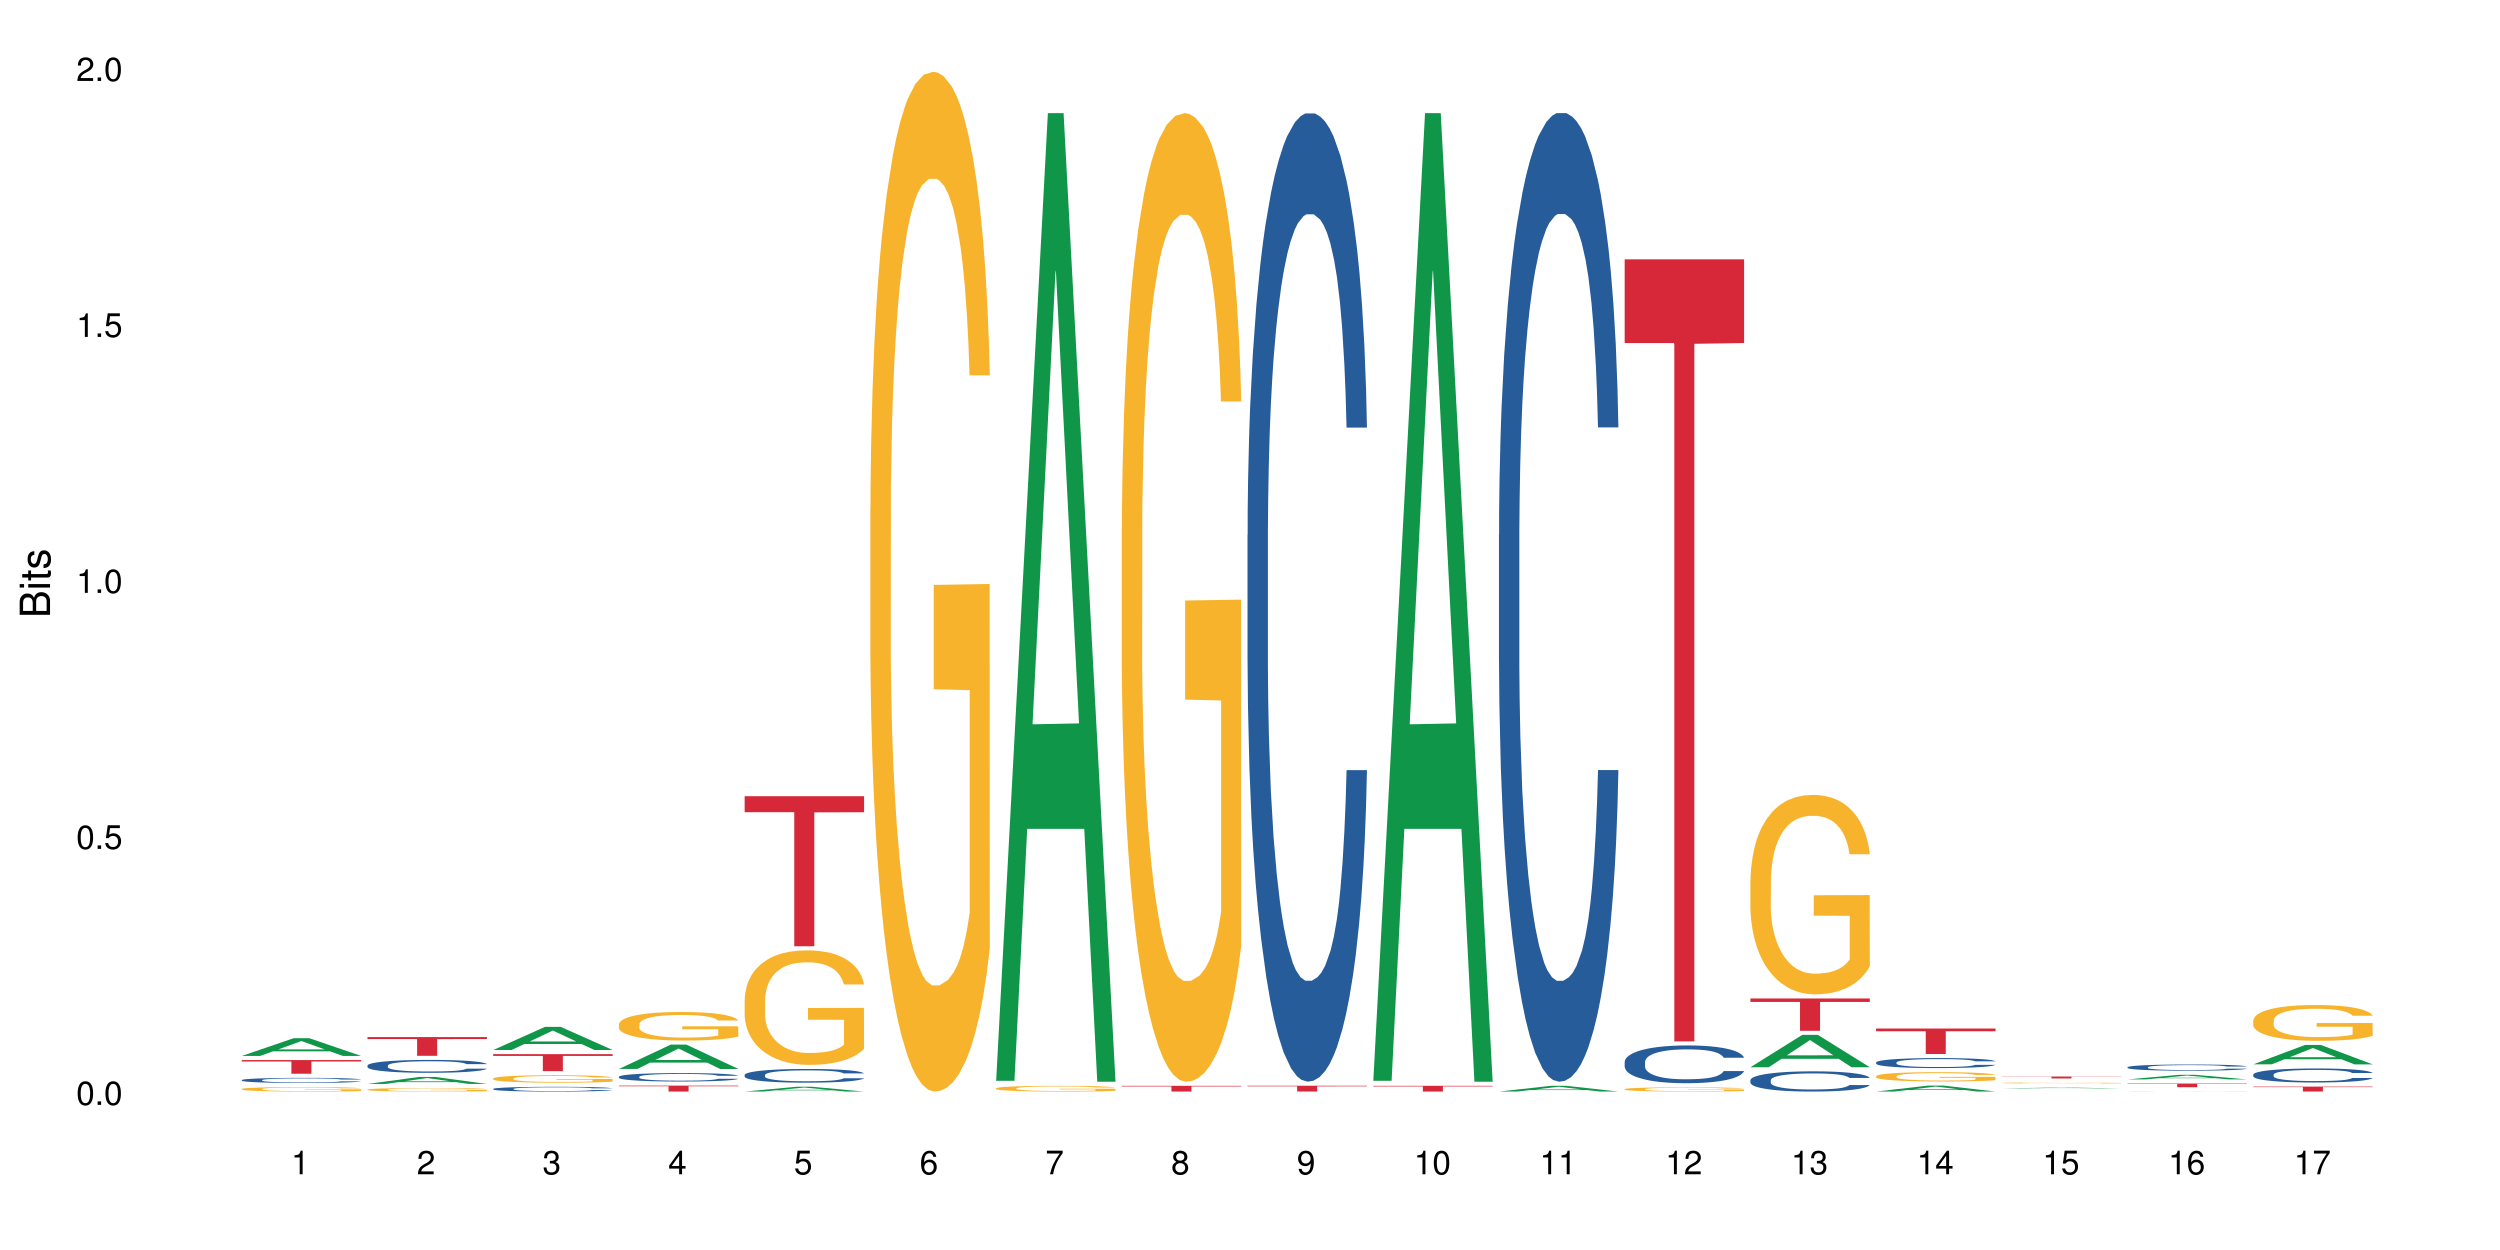 <?xml version="1.0" encoding="UTF-8"?>
<svg xmlns="http://www.w3.org/2000/svg" xmlns:xlink="http://www.w3.org/1999/xlink" width="720pt" height="360pt" viewBox="0 0 720 360" version="1.1">
<defs>
<g>
<symbol overflow="visible" id="glyph0-0">
<path style="stroke:none;" d=""/>
</symbol>
<symbol overflow="visible" id="glyph0-1">
<path style="stroke:none;" d="M 2.641 -6.797 C 2 -6.797 1.422 -6.531 1.078 -6.047 C 0.641 -5.453 0.406 -4.547 0.406 -3.297 C 0.406 -1 1.188 0.219 2.641 0.219 C 4.078 0.219 4.859 -1 4.859 -3.234 C 4.859 -4.562 4.656 -5.438 4.203 -6.047 C 3.844 -6.531 3.281 -6.797 2.641 -6.797 Z M 2.641 -6.047 C 3.547 -6.047 4 -5.125 4 -3.312 C 4 -1.375 3.562 -0.484 2.625 -0.484 C 1.734 -0.484 1.281 -1.422 1.281 -3.281 C 1.281 -5.141 1.734 -6.047 2.641 -6.047 Z M 2.641 -6.047 "/>
</symbol>
<symbol overflow="visible" id="glyph0-2">
<path style="stroke:none;" d="M 1.828 -1 L 0.828 -1 L 0.828 0 L 1.828 0 Z M 1.828 -1 "/>
</symbol>
<symbol overflow="visible" id="glyph0-3">
<path style="stroke:none;" d="M 4.562 -6.797 L 1.062 -6.797 L 0.547 -3.094 L 1.328 -3.094 C 1.719 -3.562 2.047 -3.734 2.578 -3.734 C 3.484 -3.734 4.062 -3.109 4.062 -2.094 C 4.062 -1.125 3.484 -0.531 2.578 -0.531 C 1.828 -0.531 1.375 -0.906 1.188 -1.672 L 0.328 -1.672 C 0.453 -1.109 0.547 -0.844 0.75 -0.594 C 1.125 -0.078 1.828 0.219 2.594 0.219 C 3.969 0.219 4.922 -0.781 4.922 -2.219 C 4.922 -3.562 4.031 -4.484 2.719 -4.484 C 2.25 -4.484 1.859 -4.359 1.469 -4.062 L 1.734 -5.969 L 4.562 -5.969 Z M 4.562 -6.797 "/>
</symbol>
<symbol overflow="visible" id="glyph0-4">
<path style="stroke:none;" d="M 2.484 -4.844 L 2.484 0 L 3.328 0 L 3.328 -6.797 L 2.766 -6.797 C 2.469 -5.75 2.281 -5.609 0.984 -5.453 L 0.984 -4.844 Z M 2.484 -4.844 "/>
</symbol>
<symbol overflow="visible" id="glyph0-5">
<path style="stroke:none;" d="M 4.859 -0.828 L 1.281 -0.828 C 1.359 -1.391 1.672 -1.75 2.5 -2.234 L 3.469 -2.75 C 4.406 -3.266 4.906 -3.969 4.906 -4.812 C 4.906 -5.375 4.672 -5.906 4.266 -6.266 C 3.859 -6.625 3.375 -6.797 2.719 -6.797 C 1.859 -6.797 1.219 -6.5 0.844 -5.922 C 0.609 -5.562 0.5 -5.125 0.484 -4.438 L 1.328 -4.438 C 1.359 -4.906 1.406 -5.188 1.531 -5.406 C 1.75 -5.812 2.188 -6.062 2.703 -6.062 C 3.469 -6.062 4.031 -5.516 4.031 -4.781 C 4.031 -4.25 3.719 -3.797 3.125 -3.438 L 2.234 -2.938 C 0.812 -2.141 0.406 -1.5 0.328 0 L 4.859 0 Z M 4.859 -0.828 "/>
</symbol>
<symbol overflow="visible" id="glyph0-6">
<path style="stroke:none;" d="M 2.125 -3.125 L 2.578 -3.125 C 3.516 -3.125 3.984 -2.703 3.984 -1.891 C 3.984 -1.031 3.469 -0.531 2.578 -0.531 C 1.656 -0.531 1.203 -0.984 1.156 -1.969 L 0.312 -1.969 C 0.344 -1.422 0.438 -1.078 0.609 -0.766 C 0.953 -0.109 1.625 0.219 2.547 0.219 C 3.953 0.219 4.859 -0.609 4.859 -1.906 C 4.859 -2.766 4.516 -3.25 3.703 -3.516 C 4.344 -3.766 4.656 -4.25 4.656 -4.938 C 4.656 -6.109 3.875 -6.797 2.578 -6.797 C 1.203 -6.797 0.484 -6.047 0.453 -4.609 L 1.297 -4.609 C 1.312 -5.016 1.344 -5.25 1.453 -5.453 C 1.641 -5.828 2.062 -6.062 2.594 -6.062 C 3.344 -6.062 3.797 -5.625 3.797 -4.906 C 3.797 -4.422 3.609 -4.141 3.25 -3.984 C 3.016 -3.891 2.719 -3.844 2.125 -3.844 Z M 2.125 -3.125 "/>
</symbol>
<symbol overflow="visible" id="glyph0-7">
<path style="stroke:none;" d="M 3.141 -1.625 L 3.141 0 L 3.984 0 L 3.984 -1.625 L 4.984 -1.625 L 4.984 -2.391 L 3.984 -2.391 L 3.984 -6.797 L 3.359 -6.797 L 0.266 -2.516 L 0.266 -1.625 Z M 3.141 -2.391 L 1 -2.391 L 3.141 -5.359 Z M 3.141 -2.391 "/>
</symbol>
<symbol overflow="visible" id="glyph0-8">
<path style="stroke:none;" d="M 4.781 -5.031 C 4.609 -6.141 3.891 -6.797 2.844 -6.797 C 2.094 -6.797 1.422 -6.438 1.031 -5.828 C 0.609 -5.172 0.406 -4.344 0.406 -3.094 C 0.406 -1.953 0.578 -1.234 0.984 -0.625 C 1.359 -0.078 1.953 0.219 2.703 0.219 C 3.984 0.219 4.922 -0.734 4.922 -2.078 C 4.922 -3.344 4.062 -4.234 2.844 -4.234 C 2.172 -4.234 1.641 -3.969 1.281 -3.469 C 1.281 -5.125 1.828 -6.047 2.797 -6.047 C 3.391 -6.047 3.797 -5.672 3.938 -5.031 Z M 2.734 -3.484 C 3.547 -3.484 4.062 -2.922 4.062 -2 C 4.062 -1.156 3.484 -0.531 2.703 -0.531 C 1.922 -0.531 1.328 -1.188 1.328 -2.047 C 1.328 -2.891 1.906 -3.484 2.734 -3.484 Z M 2.734 -3.484 "/>
</symbol>
<symbol overflow="visible" id="glyph0-9">
<path style="stroke:none;" d="M 4.984 -6.797 L 0.438 -6.797 L 0.438 -5.969 L 4.109 -5.969 C 2.5 -3.656 1.828 -2.234 1.328 0 L 2.219 0 C 2.594 -2.172 3.453 -4.047 4.984 -6.094 Z M 4.984 -6.797 "/>
</symbol>
<symbol overflow="visible" id="glyph0-10">
<path style="stroke:none;" d="M 3.75 -3.578 C 4.453 -4 4.688 -4.344 4.688 -4.984 C 4.688 -6.047 3.844 -6.797 2.641 -6.797 C 1.438 -6.797 0.594 -6.047 0.594 -4.984 C 0.594 -4.359 0.828 -4.016 1.516 -3.578 C 0.734 -3.203 0.359 -2.641 0.359 -1.891 C 0.359 -0.641 1.297 0.219 2.641 0.219 C 3.984 0.219 4.922 -0.641 4.922 -1.875 C 4.922 -2.641 4.531 -3.203 3.75 -3.578 Z M 2.641 -6.047 C 3.359 -6.047 3.812 -5.625 3.812 -4.969 C 3.812 -4.344 3.344 -3.922 2.641 -3.922 C 1.922 -3.922 1.453 -4.344 1.453 -4.984 C 1.453 -5.625 1.922 -6.047 2.641 -6.047 Z M 2.641 -3.203 C 3.484 -3.203 4.062 -2.672 4.062 -1.875 C 4.062 -1.062 3.484 -0.531 2.625 -0.531 C 1.797 -0.531 1.219 -1.078 1.219 -1.875 C 1.219 -2.672 1.797 -3.203 2.641 -3.203 Z M 2.641 -3.203 "/>
</symbol>
<symbol overflow="visible" id="glyph0-11">
<path style="stroke:none;" d="M 0.516 -1.547 C 0.672 -0.438 1.406 0.219 2.438 0.219 C 3.188 0.219 3.859 -0.141 4.266 -0.75 C 4.688 -1.406 4.891 -2.25 4.891 -3.484 C 4.891 -4.625 4.703 -5.359 4.312 -5.953 C 3.938 -6.5 3.344 -6.797 2.594 -6.797 C 1.297 -6.797 0.359 -5.844 0.359 -4.516 C 0.359 -3.25 1.234 -2.344 2.453 -2.344 C 3.094 -2.344 3.562 -2.578 4.016 -3.109 C 4 -1.453 3.469 -0.531 2.5 -0.531 C 1.906 -0.531 1.484 -0.906 1.359 -1.547 Z M 2.578 -6.062 C 3.375 -6.062 3.969 -5.406 3.969 -4.531 C 3.969 -3.688 3.375 -3.094 2.547 -3.094 C 1.734 -3.094 1.234 -3.672 1.234 -4.578 C 1.234 -5.438 1.797 -6.062 2.578 -6.062 Z M 2.578 -6.062 "/>
</symbol>
<symbol overflow="visible" id="glyph1-0">
<path style="stroke:none;" d=""/>
</symbol>
<symbol overflow="visible" id="glyph1-1">
<path style="stroke:none;" d="M 0 -0.953 L 0 -4.891 C 0 -5.719 -0.234 -6.344 -0.734 -6.797 C -1.188 -7.234 -1.812 -7.469 -2.5 -7.469 C -3.547 -7.469 -4.188 -7 -4.625 -5.875 C -4.984 -6.672 -5.641 -7.094 -6.531 -7.094 C -7.156 -7.094 -7.734 -6.859 -8.141 -6.391 C -8.562 -5.938 -8.75 -5.344 -8.75 -4.5 L -8.75 -0.953 Z M -4.984 -2.062 L -7.766 -2.062 L -7.766 -4.219 C -7.766 -4.844 -7.688 -5.203 -7.453 -5.5 C -7.219 -5.812 -6.859 -5.969 -6.375 -5.969 C -5.906 -5.969 -5.531 -5.812 -5.297 -5.5 C -5.062 -5.203 -4.984 -4.844 -4.984 -4.219 Z M -0.984 -2.062 L -4 -2.062 L -4 -4.781 C -4 -5.328 -3.859 -5.688 -3.578 -5.953 C -3.297 -6.219 -2.922 -6.359 -2.484 -6.359 C -2.062 -6.359 -1.688 -6.219 -1.406 -5.953 C -1.109 -5.688 -0.984 -5.328 -0.984 -4.781 Z M -0.984 -2.062 "/>
</symbol>
<symbol overflow="visible" id="glyph1-2">
<path style="stroke:none;" d="M -6.281 -1.797 L -6.281 -0.797 L 0 -0.797 L 0 -1.797 Z M -8.75 -1.797 L -8.75 -0.797 L -7.484 -0.797 L -7.484 -1.797 Z M -8.75 -1.797 "/>
</symbol>
<symbol overflow="visible" id="glyph1-3">
<path style="stroke:none;" d="M -6.281 -3.047 L -6.281 -2.016 L -8.016 -2.016 L -8.016 -1.016 L -6.281 -1.016 L -6.281 -0.172 L -5.469 -0.172 L -5.469 -1.016 L -0.719 -1.016 C -0.078 -1.016 0.281 -1.453 0.281 -2.234 C 0.281 -2.469 0.25 -2.719 0.188 -3.047 L -0.641 -3.047 C -0.609 -2.922 -0.594 -2.766 -0.594 -2.562 C -0.594 -2.141 -0.719 -2.016 -1.156 -2.016 L -5.469 -2.016 L -5.469 -3.047 Z M -6.281 -3.047 "/>
</symbol>
<symbol overflow="visible" id="glyph1-4">
<path style="stroke:none;" d="M -4.531 -5.25 C -5.766 -5.25 -6.469 -4.422 -6.469 -2.969 C -6.469 -1.516 -5.719 -0.562 -4.547 -0.562 C -3.562 -0.562 -3.094 -1.062 -2.734 -2.562 L -2.516 -3.484 C -2.344 -4.188 -2.094 -4.469 -1.625 -4.469 C -1.047 -4.469 -0.641 -3.875 -0.641 -3 C -0.641 -2.453 -0.797 -2 -1.062 -1.75 C -1.25 -1.594 -1.422 -1.531 -1.875 -1.469 L -1.875 -0.406 C -0.422 -0.453 0.281 -1.266 0.281 -2.922 C 0.281 -4.5 -0.5 -5.516 -1.719 -5.516 C -2.656 -5.516 -3.172 -4.984 -3.469 -3.734 L -3.703 -2.766 C -3.891 -1.953 -4.156 -1.609 -4.594 -1.609 C -5.172 -1.609 -5.547 -2.125 -5.547 -2.938 C -5.547 -3.75 -5.203 -4.172 -4.531 -4.203 Z M -4.531 -5.25 "/>
</symbol>
</g>
</defs>
<g id="surface52387">
<rect x="0" y="0" width="720" height="360" style="fill:rgb(100%,100%,100%);fill-opacity:1;stroke:none;"/>
<path style=" stroke:none;fill-rule:nonzero;fill:rgb(6.275%,58.824%,28.235%);fill-opacity:1;" d="M 69.629 304.109 L 69.668 304.105 L 84.551 299.008 L 89.07 299.008 L 104.027 304.113 L 98.77 304.113 L 95.023 302.781 L 78.598 302.781 L 74.922 304.109 L 69.629 304.109 L 80.176 302.23 L 93.516 302.227 L 86.863 299.844 L 86.789 299.836 L 86.719 299.852 L 80.141 302.227 L 80.176 302.23 Z M 69.629 304.109 "/>
<path style=" stroke:none;fill-rule:nonzero;fill:rgb(14.51%,36.078%,60%);fill-opacity:1;" d="M 69.629 311.062 L 69.672 311.059 L 69.672 311.027 L 69.797 310.977 L 70.09 310.91 L 70.383 310.867 L 71.141 310.789 L 72.188 310.711 L 73.277 310.652 L 74.074 310.617 L 74.789 310.59 L 76.426 310.543 L 77.473 310.516 L 78.605 310.492 L 79.992 310.469 L 80.996 310.457 L 83.262 310.438 L 84.941 310.426 L 86.242 310.422 L 89.051 310.422 L 90.73 310.426 L 91.945 310.434 L 93.289 310.445 L 94.422 310.457 L 96.391 310.488 L 98.152 310.523 L 98.949 310.547 L 100.207 310.586 L 101.172 310.629 L 101.844 310.664 L 102.602 310.711 L 103.27 310.773 L 103.773 310.84 L 104.027 310.898 L 98.152 310.898 L 97.859 310.844 L 97.523 310.805 L 96.895 310.75 L 96.266 310.711 L 95.387 310.672 L 94.586 310.645 L 93.496 310.621 L 92.531 310.602 L 91.527 310.59 L 90.562 310.582 L 88.715 310.574 L 86.574 310.574 L 85.777 310.578 L 84.145 310.59 L 83.262 310.598 L 82.004 310.617 L 81.121 310.633 L 80.074 310.66 L 79.359 310.684 L 78.48 310.719 L 77.852 310.75 L 77.137 310.793 L 76.719 310.828 L 76.34 310.863 L 76.004 310.91 L 75.754 310.957 L 75.586 311.004 L 75.5 311.055 L 75.5 311.262 L 75.586 311.309 L 75.797 311.367 L 76.34 311.449 L 77.137 311.52 L 78.062 311.574 L 78.941 311.617 L 79.445 311.633 L 80.117 311.656 L 81.164 311.684 L 82.676 311.711 L 83.555 311.719 L 84.898 311.73 L 86.281 311.738 L 88.129 311.738 L 89.766 311.73 L 90.855 311.723 L 91.988 311.715 L 93.539 311.691 L 94.504 311.668 L 95.344 311.645 L 95.973 311.617 L 96.391 311.598 L 97.02 311.555 L 97.523 311.512 L 97.902 311.465 L 98.152 311.418 L 104.027 311.418 L 103.773 311.473 L 103.398 311.523 L 103.02 311.562 L 102.434 311.609 L 101.762 311.652 L 100.797 311.699 L 100 311.727 L 98.949 311.762 L 97.984 311.789 L 96.938 311.809 L 95.387 311.836 L 94.379 311.852 L 93.289 311.863 L 91.988 311.875 L 90.352 311.883 L 88.59 311.887 L 86.953 311.891 L 85.191 311.887 L 83.891 311.883 L 82.172 311.871 L 80.031 311.844 L 78.48 311.82 L 77.266 311.793 L 76.215 311.766 L 75.039 311.73 L 73.531 311.672 L 72.609 311.625 L 71.977 311.59 L 71.266 311.535 L 70.762 311.488 L 70.176 311.414 L 69.754 311.32 L 69.629 311.246 Z M 69.629 311.062 "/>
<path style=" stroke:none;fill-rule:nonzero;fill:rgb(96.863%,70.196%,16.863%);fill-opacity:1;" d="M 69.629 313.625 L 69.672 313.625 L 69.672 313.602 L 69.84 313.547 L 70.258 313.473 L 70.805 313.414 L 71.391 313.367 L 71.77 313.34 L 72.398 313.305 L 72.941 313.281 L 74.328 313.227 L 76.09 313.176 L 77.055 313.156 L 78.145 313.133 L 79.695 313.113 L 80.41 313.102 L 82.59 313.086 L 85.066 313.074 L 87.793 313.07 L 89.051 313.07 L 90.77 313.074 L 93.121 313.09 L 94.461 313.102 L 95.512 313.113 L 96.602 313.129 L 97.945 313.152 L 99.203 313.18 L 100.207 313.207 L 101.215 313.242 L 102.055 313.281 L 102.766 313.324 L 103.398 313.375 L 103.773 313.414 L 104.027 313.457 L 98.195 313.457 L 97.859 313.414 L 97.48 313.383 L 96.852 313.344 L 96.223 313.316 L 95.594 313.293 L 94.422 313.262 L 93.414 313.242 L 92.156 313.227 L 90.938 313.215 L 89.555 313.207 L 86.492 313.207 L 84.48 313.215 L 83.305 313.223 L 82.465 313.234 L 81.289 313.25 L 80.578 313.266 L 80.156 313.273 L 78.898 313.312 L 78.062 313.344 L 77.598 313.367 L 77.012 313.402 L 76.594 313.434 L 76.133 313.484 L 75.879 313.52 L 75.543 313.598 L 75.5 313.812 L 75.629 313.859 L 75.879 313.906 L 76.215 313.949 L 76.719 313.996 L 77.223 314.031 L 78.102 314.074 L 78.859 314.105 L 79.445 314.129 L 80.578 314.16 L 81.039 314.168 L 82.129 314.191 L 83.262 314.207 L 84.645 314.223 L 85.695 314.23 L 87.371 314.234 L 89.512 314.234 L 92.027 314.227 L 93.625 314.219 L 94.715 314.207 L 95.426 314.199 L 96.309 314.188 L 96.938 314.176 L 97.523 314.164 L 98.238 314.141 L 98.238 313.859 L 87.875 313.855 L 87.875 313.723 L 103.984 313.723 L 104.027 314.188 L 103.145 314.219 L 102.055 314.25 L 101.004 314.273 L 99.914 314.293 L 98.363 314.316 L 97.105 314.332 L 95.176 314.348 L 93.414 314.359 L 91.566 314.367 L 89.934 314.371 L 88.004 314.371 L 86.281 314.367 L 84.438 314.359 L 82.969 314.352 L 81.625 314.34 L 80.285 314.324 L 78.605 314.301 L 77.516 314.277 L 76.383 314.254 L 75.25 314.223 L 74.242 314.191 L 73.574 314.168 L 72.902 314.141 L 72.188 314.102 L 71.516 314.062 L 71.012 314.027 L 70.551 313.984 L 70.215 313.945 L 69.883 313.891 L 69.715 313.848 L 69.629 313.812 Z M 69.629 313.625 "/>
<path style=" stroke:none;fill-rule:nonzero;fill:rgb(83.922%,15.686%,22.353%);fill-opacity:1;" d="M 69.629 305.293 L 104.027 305.293 L 104.027 305.719 L 89.691 305.719 L 89.691 309.242 L 83.922 309.242 L 83.922 305.723 L 83.84 305.719 L 69.629 305.719 Z M 69.629 305.293 "/>
<path style=" stroke:none;fill-rule:nonzero;fill:rgb(6.275%,58.824%,28.235%);fill-opacity:1;" d="M 105.836 312.176 L 105.871 312.172 L 120.758 310.152 L 125.277 310.152 L 140.234 312.176 L 134.977 312.176 L 131.23 311.648 L 114.805 311.648 L 111.129 312.176 L 105.836 312.176 L 116.383 311.43 L 129.723 311.43 L 123.07 310.48 L 122.996 310.48 L 122.926 310.484 L 116.348 311.43 L 116.383 311.43 Z M 105.836 312.176 "/>
<path style=" stroke:none;fill-rule:nonzero;fill:rgb(14.51%,36.078%,60%);fill-opacity:1;" d="M 105.836 306.875 L 105.879 306.871 L 105.879 306.789 L 106.004 306.66 L 106.297 306.496 L 106.59 306.387 L 107.348 306.184 L 108.395 305.992 L 109.484 305.844 L 110.281 305.754 L 110.996 305.688 L 112.633 305.559 L 113.68 305.496 L 114.812 305.438 L 116.195 305.379 L 117.203 305.348 L 119.469 305.293 L 121.148 305.27 L 122.449 305.258 L 125.258 305.258 L 126.938 305.273 L 128.152 305.289 L 129.496 305.316 L 130.629 305.348 L 132.598 305.422 L 134.359 305.516 L 135.156 305.57 L 136.414 305.676 L 137.379 305.777 L 138.051 305.867 L 138.809 305.992 L 139.477 306.145 L 139.98 306.316 L 140.234 306.465 L 134.359 306.465 L 134.066 306.328 L 133.73 306.223 L 133.102 306.082 L 132.473 305.984 L 131.59 305.887 L 130.793 305.82 L 129.703 305.758 L 128.738 305.715 L 127.734 305.688 L 126.77 305.664 L 124.922 305.645 L 122.781 305.645 L 121.984 305.652 L 120.352 305.68 L 119.469 305.703 L 118.211 305.75 L 117.328 305.793 L 116.281 305.863 L 115.566 305.922 L 114.688 306.008 L 114.059 306.086 L 113.344 306.199 L 112.926 306.285 L 112.547 306.379 L 112.211 306.492 L 111.961 306.609 L 111.793 306.734 L 111.707 306.855 L 111.707 307.383 L 111.793 307.504 L 112.004 307.648 L 112.547 307.855 L 113.344 308.035 L 114.27 308.176 L 115.148 308.277 L 115.652 308.328 L 116.324 308.383 L 117.371 308.449 L 118.883 308.516 L 119.762 308.543 L 121.105 308.57 L 122.488 308.586 L 124.336 308.586 L 125.973 308.57 L 127.062 308.555 L 128.195 308.527 L 129.746 308.469 L 130.711 308.414 L 131.551 308.352 L 132.18 308.285 L 132.598 308.23 L 133.227 308.125 L 133.73 308.012 L 134.109 307.891 L 134.359 307.777 L 140.234 307.777 L 139.98 307.914 L 139.605 308.047 L 139.227 308.145 L 138.641 308.262 L 137.969 308.367 L 137.004 308.484 L 136.207 308.562 L 135.156 308.648 L 134.191 308.715 L 133.145 308.77 L 131.59 308.84 L 130.586 308.875 L 129.496 308.902 L 128.195 308.93 L 126.559 308.953 L 124.797 308.969 L 123.16 308.973 L 121.398 308.965 L 120.098 308.953 L 118.379 308.922 L 116.238 308.859 L 114.688 308.797 L 113.469 308.73 L 112.422 308.664 L 111.246 308.57 L 109.738 308.422 L 108.816 308.305 L 108.184 308.211 L 107.473 308.078 L 106.969 307.961 L 106.383 307.77 L 105.961 307.527 L 105.836 307.344 Z M 105.836 306.875 "/>
<path style=" stroke:none;fill-rule:nonzero;fill:rgb(96.863%,70.196%,16.863%);fill-opacity:1;" d="M 105.836 313.793 L 105.879 313.789 L 105.879 313.773 L 106.047 313.73 L 106.465 313.672 L 107.012 313.625 L 107.598 313.59 L 107.977 313.57 L 108.605 313.543 L 109.148 313.52 L 110.535 313.48 L 112.297 313.441 L 113.262 313.422 L 114.352 313.406 L 115.902 313.391 L 116.617 313.383 L 118.797 313.367 L 121.273 313.359 L 124 313.355 L 125.258 313.359 L 126.977 313.363 L 129.328 313.371 L 130.668 313.383 L 131.719 313.391 L 132.809 313.402 L 134.152 313.422 L 135.41 313.441 L 136.414 313.465 L 137.422 313.492 L 138.262 313.523 L 138.973 313.555 L 139.605 313.594 L 139.98 313.625 L 140.234 313.66 L 134.402 313.66 L 134.066 313.625 L 133.688 313.602 L 133.059 313.57 L 132.43 313.547 L 131.801 313.531 L 130.629 313.508 L 129.621 313.492 L 128.363 313.48 L 127.145 313.473 L 125.762 313.465 L 122.699 313.465 L 120.688 313.469 L 119.512 313.477 L 118.672 313.484 L 117.496 313.5 L 116.785 313.508 L 116.363 313.516 L 115.105 313.547 L 114.27 313.57 L 113.805 313.59 L 113.219 313.617 L 112.801 313.641 L 112.34 313.68 L 112.086 313.707 L 111.75 313.77 L 111.707 313.938 L 111.836 313.973 L 112.086 314.008 L 112.422 314.043 L 112.926 314.078 L 113.43 314.105 L 114.309 314.141 L 115.066 314.164 L 115.652 314.18 L 116.785 314.207 L 117.246 314.215 L 118.336 314.23 L 119.469 314.242 L 120.852 314.254 L 121.902 314.262 L 123.578 314.266 L 125.719 314.266 L 128.234 314.258 L 129.828 314.254 L 130.922 314.246 L 131.633 314.238 L 132.516 314.227 L 133.145 314.219 L 133.73 314.207 L 134.445 314.191 L 134.445 313.973 L 124.082 313.969 L 124.082 313.867 L 140.191 313.867 L 140.234 314.227 L 139.352 314.254 L 138.262 314.277 L 137.211 314.297 L 136.121 314.312 L 134.57 314.328 L 133.312 314.34 L 131.383 314.352 L 129.621 314.363 L 127.773 314.367 L 126.137 314.371 L 124.211 314.371 L 122.488 314.367 L 120.645 314.363 L 119.176 314.355 L 117.832 314.348 L 116.492 314.336 L 114.812 314.316 L 113.723 314.301 L 112.59 314.281 L 111.457 314.258 L 110.449 314.23 L 109.781 314.211 L 109.109 314.191 L 108.395 314.164 L 107.723 314.133 L 107.219 314.102 L 106.758 314.07 L 106.422 314.039 L 106.09 313.996 L 105.922 313.965 L 105.836 313.934 Z M 105.836 313.793 "/>
<path style=" stroke:none;fill-rule:nonzero;fill:rgb(83.922%,15.686%,22.353%);fill-opacity:1;" d="M 105.836 298.68 L 140.234 298.68 L 140.234 299.258 L 125.898 299.262 L 125.898 304.078 L 120.129 304.078 L 120.129 299.266 L 120.047 299.258 L 105.836 299.258 Z M 105.836 298.68 "/>
<path style=" stroke:none;fill-rule:nonzero;fill:rgb(6.275%,58.824%,28.235%);fill-opacity:1;" d="M 142.043 302.398 L 142.078 302.395 L 156.965 295.738 L 161.484 295.738 L 176.441 302.406 L 171.184 302.406 L 167.438 300.664 L 151.012 300.664 L 147.336 302.398 L 142.043 302.398 L 152.59 299.945 L 165.93 299.941 L 159.277 296.828 L 159.203 296.824 L 159.133 296.84 L 152.555 299.941 L 152.59 299.945 Z M 142.043 302.398 "/>
<path style=" stroke:none;fill-rule:nonzero;fill:rgb(14.51%,36.078%,60%);fill-opacity:1;" d="M 142.043 313.598 L 142.086 313.594 L 142.086 313.566 L 142.211 313.52 L 142.504 313.457 L 142.797 313.418 L 143.555 313.344 L 144.602 313.27 L 145.691 313.215 L 146.488 313.184 L 147.203 313.156 L 148.84 313.113 L 149.887 313.09 L 151.02 313.066 L 152.402 313.047 L 153.41 313.031 L 155.676 313.012 L 157.355 313.004 L 158.652 313 L 161.465 313 L 163.145 313.004 L 164.359 313.012 L 165.703 313.023 L 166.832 313.031 L 168.805 313.059 L 170.566 313.094 L 171.363 313.117 L 172.621 313.156 L 173.586 313.191 L 174.258 313.223 L 175.012 313.27 L 175.684 313.328 L 176.188 313.391 L 176.441 313.445 L 170.566 313.445 L 170.273 313.395 L 169.938 313.355 L 169.309 313.305 L 168.68 313.27 L 167.797 313.23 L 167 313.207 L 165.91 313.184 L 164.945 313.168 L 163.941 313.156 L 162.977 313.152 L 161.129 313.145 L 158.191 313.145 L 156.559 313.156 L 155.676 313.164 L 154.418 313.184 L 153.535 313.199 L 152.488 313.223 L 151.773 313.246 L 150.895 313.277 L 150.266 313.305 L 149.551 313.348 L 149.133 313.379 L 148.754 313.414 L 148.418 313.453 L 148.168 313.5 L 148 313.547 L 147.914 313.59 L 147.914 313.785 L 148 313.828 L 148.211 313.883 L 148.754 313.957 L 149.551 314.023 L 150.473 314.078 L 151.355 314.113 L 151.859 314.133 L 152.531 314.152 L 153.578 314.18 L 155.09 314.203 L 155.969 314.211 L 157.312 314.223 L 158.695 314.227 L 160.543 314.227 L 162.18 314.223 L 163.27 314.215 L 164.402 314.207 L 165.953 314.184 L 166.918 314.164 L 167.758 314.141 L 168.387 314.117 L 168.805 314.098 L 169.434 314.059 L 169.938 314.016 L 170.316 313.973 L 170.566 313.93 L 176.441 313.93 L 176.188 313.98 L 175.812 314.027 L 175.434 314.066 L 174.848 314.109 L 174.176 314.148 L 173.211 314.191 L 172.414 314.219 L 171.363 314.25 L 170.398 314.277 L 169.352 314.297 L 167.797 314.32 L 166.793 314.336 L 165.703 314.344 L 164.402 314.355 L 162.766 314.363 L 161.004 314.371 L 159.367 314.371 L 157.605 314.367 L 156.305 314.363 L 154.586 314.352 L 152.445 314.328 L 150.895 314.305 L 149.676 314.281 L 148.629 314.258 L 147.453 314.223 L 145.945 314.168 L 145.02 314.125 L 144.391 314.09 L 143.68 314.043 L 143.176 313.996 L 142.59 313.926 L 142.168 313.84 L 142.043 313.77 Z M 142.043 313.598 "/>
<path style=" stroke:none;fill-rule:nonzero;fill:rgb(96.863%,70.196%,16.863%);fill-opacity:1;" d="M 142.043 310.59 L 142.086 310.586 L 142.086 310.547 L 142.254 310.457 L 142.672 310.336 L 143.219 310.238 L 143.805 310.156 L 144.184 310.117 L 144.812 310.059 L 145.355 310.016 L 146.742 309.926 L 148.504 309.844 L 149.469 309.809 L 150.559 309.773 L 152.109 309.738 L 152.824 309.723 L 155.004 309.691 L 157.48 309.672 L 160.207 309.664 L 161.465 309.668 L 163.184 309.676 L 165.535 309.699 L 166.875 309.719 L 167.926 309.738 L 169.016 309.762 L 170.359 309.801 L 171.617 309.848 L 172.621 309.895 L 173.629 309.957 L 174.469 310.02 L 175.18 310.086 L 175.812 310.168 L 176.188 310.238 L 176.441 310.309 L 170.609 310.309 L 170.273 310.238 L 169.895 310.184 L 169.266 310.121 L 168.637 310.074 L 168.008 310.035 L 166.832 309.984 L 165.828 309.953 L 164.57 309.926 L 163.352 309.906 L 161.969 309.895 L 161.129 309.891 L 158.906 309.891 L 156.891 309.906 L 155.719 309.922 L 154.879 309.938 L 153.703 309.969 L 152.992 309.992 L 152.57 310.008 L 151.312 310.066 L 150.473 310.121 L 150.012 310.16 L 149.426 310.219 L 149.008 310.273 L 148.547 310.352 L 148.293 310.41 L 147.957 310.543 L 147.914 310.898 L 148.043 310.973 L 148.293 311.055 L 148.629 311.125 L 149.133 311.199 L 149.637 311.258 L 150.516 311.332 L 151.273 311.383 L 151.859 311.418 L 152.992 311.469 L 153.453 311.488 L 154.543 311.523 L 155.676 311.551 L 157.059 311.574 L 158.109 311.586 L 159.785 311.598 L 161.926 311.598 L 164.441 311.586 L 166.035 311.57 L 167.129 311.555 L 167.84 311.539 L 168.723 311.52 L 169.352 311.496 L 169.938 311.477 L 170.652 311.441 L 170.652 310.973 L 160.289 310.969 L 160.289 310.75 L 176.398 310.75 L 176.441 311.52 L 175.559 311.57 L 174.469 311.621 L 173.418 311.66 L 172.328 311.695 L 170.777 311.73 L 169.52 311.754 L 167.59 311.785 L 165.828 311.801 L 163.98 311.812 L 162.344 311.82 L 160.418 311.82 L 158.695 311.816 L 156.852 311.805 L 155.383 311.789 L 154.039 311.77 L 152.699 311.742 L 151.02 311.703 L 149.93 311.668 L 148.797 311.629 L 147.664 311.578 L 146.656 311.527 L 145.984 311.484 L 145.316 311.438 L 144.602 311.379 L 143.93 311.312 L 143.426 311.25 L 142.965 311.18 L 142.629 311.117 L 142.293 311.027 L 142.129 310.957 L 142.043 310.895 Z M 142.043 310.59 "/>
<path style=" stroke:none;fill-rule:nonzero;fill:rgb(83.922%,15.686%,22.353%);fill-opacity:1;" d="M 142.043 303.586 L 176.441 303.586 L 176.441 304.109 L 162.105 304.113 L 162.105 308.484 L 156.336 308.484 L 156.336 304.121 L 156.254 304.109 L 142.043 304.109 Z M 142.043 303.586 "/>
<path style=" stroke:none;fill-rule:nonzero;fill:rgb(6.275%,58.824%,28.235%);fill-opacity:1;" d="M 178.25 307.859 L 178.285 307.852 L 193.172 300.852 L 197.691 300.852 L 212.648 307.863 L 207.391 307.863 L 203.645 306.035 L 187.219 306.035 L 183.543 307.859 L 178.25 307.859 L 188.797 305.277 L 202.137 305.27 L 195.484 302 L 195.41 301.992 L 195.34 302.012 L 188.762 305.27 L 188.797 305.277 Z M 178.25 307.859 "/>
<path style=" stroke:none;fill-rule:nonzero;fill:rgb(14.51%,36.078%,60%);fill-opacity:1;" d="M 178.25 310.105 L 178.293 310.102 L 178.293 310.047 L 178.418 309.965 L 178.711 309.855 L 179.004 309.785 L 179.762 309.652 L 180.809 309.523 L 181.898 309.426 L 182.695 309.371 L 183.41 309.324 L 185.047 309.242 L 186.094 309.199 L 187.227 309.164 L 188.609 309.125 L 189.617 309.102 L 191.883 309.066 L 193.562 309.051 L 194.859 309.043 L 197.672 309.043 L 199.348 309.055 L 200.566 309.066 L 201.91 309.082 L 203.039 309.102 L 205.012 309.152 L 206.773 309.215 L 207.57 309.25 L 208.828 309.316 L 209.793 309.387 L 210.465 309.441 L 211.219 309.523 L 211.891 309.625 L 212.395 309.738 L 212.648 309.836 L 206.773 309.836 L 206.48 309.746 L 206.145 309.676 L 205.516 309.586 L 204.887 309.52 L 204.004 309.457 L 203.207 309.414 L 202.117 309.371 L 201.152 309.344 L 200.148 309.324 L 199.184 309.312 L 197.336 309.297 L 195.195 309.297 L 194.398 309.305 L 192.766 309.32 L 191.883 309.336 L 190.625 309.367 L 189.742 309.395 L 188.695 309.441 L 187.98 309.48 L 187.102 309.535 L 186.473 309.586 L 185.758 309.66 L 185.34 309.715 L 184.961 309.777 L 184.625 309.852 L 184.375 309.93 L 184.207 310.012 L 184.121 310.094 L 184.121 310.438 L 184.207 310.52 L 184.418 310.613 L 184.961 310.746 L 185.758 310.863 L 186.68 310.957 L 187.562 311.023 L 188.066 311.055 L 188.738 311.094 L 189.785 311.137 L 191.297 311.18 L 192.176 311.199 L 193.52 311.215 L 194.902 311.227 L 196.75 311.227 L 198.387 311.215 L 199.477 311.207 L 200.609 311.188 L 202.16 311.148 L 203.125 311.113 L 203.965 311.07 L 204.594 311.031 L 205.012 310.992 L 205.641 310.926 L 206.145 310.848 L 206.523 310.773 L 206.773 310.695 L 212.648 310.695 L 212.395 310.785 L 212.016 310.871 L 211.641 310.938 L 211.055 311.016 L 210.383 311.082 L 209.418 311.16 L 208.621 311.211 L 207.57 311.27 L 206.605 311.309 L 205.559 311.348 L 204.004 311.391 L 203 311.414 L 201.91 311.434 L 200.609 311.453 L 198.973 311.469 L 197.211 311.477 L 195.574 311.48 L 193.812 311.477 L 192.512 311.465 L 190.793 311.445 L 188.652 311.406 L 187.102 311.363 L 185.883 311.32 L 184.836 311.277 L 183.66 311.215 L 182.152 311.117 L 181.227 311.043 L 180.598 310.98 L 179.887 310.895 L 179.383 310.816 L 178.797 310.691 L 178.375 310.535 L 178.25 310.41 Z M 178.25 310.105 "/>
<path style=" stroke:none;fill-rule:nonzero;fill:rgb(96.863%,70.196%,16.863%);fill-opacity:1;" d="M 178.25 294.977 L 178.293 294.969 L 178.293 294.816 L 178.461 294.48 L 178.879 294.016 L 179.426 293.633 L 180.012 293.332 L 180.391 293.176 L 181.02 292.949 L 181.562 292.785 L 182.949 292.445 L 184.711 292.129 L 185.676 291.996 L 186.766 291.867 L 188.316 291.727 L 189.031 291.672 L 191.211 291.555 L 193.688 291.477 L 196.414 291.457 L 197.672 291.465 L 199.391 291.492 L 201.742 291.574 L 203.082 291.652 L 204.133 291.727 L 205.223 291.824 L 206.562 291.973 L 207.824 292.152 L 208.828 292.332 L 209.836 292.559 L 210.676 292.797 L 211.387 293.062 L 212.016 293.375 L 212.395 293.641 L 212.648 293.902 L 206.816 293.902 L 206.48 293.641 L 206.102 293.438 L 205.473 293.188 L 204.844 293.008 L 204.215 292.867 L 203.039 292.672 L 202.035 292.551 L 200.777 292.445 L 199.559 292.379 L 198.176 292.332 L 197.336 292.32 L 195.113 292.32 L 193.098 292.371 L 191.926 292.43 L 191.086 292.492 L 189.91 292.605 L 189.199 292.695 L 188.777 292.754 L 187.52 292.984 L 186.68 293.195 L 186.219 293.34 L 185.633 293.562 L 185.215 293.766 L 184.754 294.066 L 184.5 294.293 L 184.164 294.801 L 184.121 296.152 L 184.25 296.438 L 184.5 296.746 L 184.836 297.016 L 185.34 297.301 L 185.844 297.52 L 186.723 297.812 L 187.48 298.008 L 188.066 298.133 L 189.199 298.336 L 189.66 298.406 L 190.75 298.539 L 191.883 298.645 L 193.266 298.734 L 194.316 298.781 L 195.992 298.816 L 198.133 298.816 L 200.648 298.773 L 202.242 298.711 L 203.336 298.652 L 204.047 298.602 L 204.93 298.516 L 205.559 298.441 L 206.145 298.359 L 206.859 298.23 L 206.859 296.438 L 196.496 296.43 L 196.496 295.59 L 212.605 295.582 L 212.648 298.516 L 211.766 298.719 L 210.676 298.914 L 209.625 299.066 L 208.535 299.191 L 206.984 299.336 L 205.727 299.426 L 203.797 299.531 L 202.035 299.598 L 200.188 299.645 L 198.551 299.664 L 196.621 299.672 L 194.902 299.656 L 193.059 299.613 L 191.59 299.555 L 190.246 299.477 L 188.906 299.379 L 187.227 299.223 L 186.137 299.094 L 185.004 298.938 L 183.871 298.75 L 182.863 298.547 L 182.191 298.391 L 181.523 298.211 L 180.809 297.984 L 180.137 297.73 L 179.633 297.496 L 179.172 297.234 L 178.836 296.984 L 178.5 296.648 L 178.336 296.379 L 178.25 296.145 Z M 178.25 294.977 "/>
<path style=" stroke:none;fill-rule:nonzero;fill:rgb(83.922%,15.686%,22.353%);fill-opacity:1;" d="M 178.25 312.66 L 212.648 312.66 L 212.648 312.844 L 198.312 312.844 L 198.312 314.371 L 192.543 314.371 L 192.543 312.844 L 178.25 312.844 Z M 178.25 312.66 "/>
<path style=" stroke:none;fill-rule:nonzero;fill:rgb(6.275%,58.824%,28.235%);fill-opacity:1;" d="M 214.457 314.371 L 214.492 314.367 L 229.379 312.988 L 233.898 312.988 L 248.855 314.371 L 243.598 314.371 L 239.852 314.012 L 223.422 314.012 L 219.75 314.371 L 214.457 314.371 L 225.004 313.859 L 238.344 313.859 L 231.691 313.215 L 231.617 313.211 L 231.547 313.215 L 224.969 313.859 L 225.004 313.859 Z M 214.457 314.371 "/>
<path style=" stroke:none;fill-rule:nonzero;fill:rgb(14.51%,36.078%,60%);fill-opacity:1;" d="M 214.457 309.582 L 214.5 309.578 L 214.5 309.492 L 214.625 309.352 L 214.918 309.18 L 215.211 309.062 L 215.969 308.848 L 217.016 308.645 L 218.105 308.484 L 218.902 308.391 L 219.617 308.32 L 221.254 308.184 L 222.301 308.117 L 223.434 308.055 L 224.816 307.992 L 225.824 307.957 L 228.09 307.898 L 229.77 307.875 L 231.066 307.863 L 233.879 307.863 L 235.555 307.879 L 236.773 307.898 L 238.117 307.926 L 239.246 307.957 L 241.219 308.039 L 242.98 308.137 L 243.777 308.195 L 245.035 308.309 L 246 308.414 L 246.672 308.508 L 247.426 308.645 L 248.098 308.805 L 248.602 308.988 L 248.855 309.145 L 242.98 309.145 L 242.688 309 L 242.352 308.887 L 241.723 308.742 L 241.094 308.637 L 240.211 308.531 L 239.414 308.461 L 238.324 308.395 L 237.359 308.352 L 236.352 308.32 L 235.391 308.297 L 233.543 308.273 L 231.402 308.273 L 230.605 308.281 L 228.973 308.312 L 228.09 308.336 L 226.832 308.387 L 225.949 308.434 L 224.902 308.508 L 224.188 308.566 L 223.309 308.66 L 222.68 308.742 L 221.965 308.863 L 221.547 308.953 L 221.168 309.055 L 220.832 309.172 L 220.582 309.301 L 220.414 309.434 L 220.328 309.562 L 220.328 310.121 L 220.414 310.25 L 220.625 310.402 L 221.168 310.621 L 221.965 310.812 L 222.887 310.965 L 223.77 311.074 L 224.273 311.125 L 224.945 311.18 L 225.992 311.254 L 227.504 311.324 L 228.383 311.355 L 229.727 311.383 L 231.109 311.398 L 232.957 311.398 L 234.59 311.383 L 235.684 311.363 L 236.816 311.336 L 238.367 311.273 L 239.332 311.219 L 240.172 311.148 L 240.801 311.082 L 241.219 311.023 L 241.848 310.91 L 242.352 310.789 L 242.73 310.66 L 242.98 310.539 L 248.855 310.539 L 248.602 310.684 L 248.223 310.824 L 247.848 310.93 L 247.258 311.055 L 246.59 311.168 L 245.625 311.293 L 244.828 311.375 L 243.777 311.465 L 242.812 311.535 L 241.766 311.598 L 240.211 311.668 L 239.207 311.703 L 238.117 311.738 L 236.816 311.766 L 235.18 311.789 L 233.418 311.805 L 231.781 311.809 L 230.02 311.801 L 228.719 311.785 L 227 311.754 L 224.859 311.691 L 223.309 311.621 L 222.09 311.551 L 221.043 311.48 L 219.867 311.383 L 218.359 311.223 L 217.434 311.102 L 216.805 311 L 216.094 310.859 L 215.59 310.734 L 215.004 310.531 L 214.582 310.277 L 214.457 310.078 Z M 214.457 309.582 "/>
<path style=" stroke:none;fill-rule:nonzero;fill:rgb(96.863%,70.196%,16.863%);fill-opacity:1;" d="M 214.457 287.828 L 214.5 287.801 L 214.5 287.199 L 214.668 285.844 L 215.086 283.973 L 215.633 282.438 L 216.219 281.234 L 216.598 280.602 L 217.227 279.699 L 217.77 279.035 L 219.156 277.68 L 220.918 276.414 L 221.883 275.871 L 222.973 275.359 L 224.523 274.789 L 225.238 274.578 L 227.418 274.094 L 229.895 273.793 L 232.621 273.703 L 233.879 273.734 L 235.598 273.855 L 237.949 274.188 L 239.289 274.488 L 240.34 274.789 L 241.43 275.18 L 242.77 275.781 L 244.031 276.504 L 245.035 277.227 L 246.043 278.133 L 246.883 279.094 L 247.594 280.148 L 248.223 281.414 L 248.602 282.469 L 248.855 283.523 L 243.023 283.523 L 242.688 282.469 L 242.309 281.656 L 241.68 280.66 L 241.051 279.938 L 240.422 279.367 L 239.246 278.582 L 238.242 278.102 L 236.984 277.68 L 235.766 277.41 L 234.383 277.227 L 233.543 277.168 L 231.32 277.168 L 229.305 277.379 L 228.133 277.621 L 227.293 277.859 L 226.117 278.312 L 225.406 278.672 L 224.984 278.914 L 223.727 279.848 L 222.887 280.691 L 222.426 281.266 L 221.84 282.168 L 221.422 282.98 L 220.957 284.184 L 220.707 285.09 L 220.371 287.137 L 220.328 292.559 L 220.457 293.703 L 220.707 294.938 L 221.043 296.023 L 221.547 297.168 L 222.051 298.039 L 222.93 299.215 L 223.684 300 L 224.273 300.512 L 225.406 301.324 L 225.867 301.594 L 226.957 302.137 L 228.09 302.559 L 229.473 302.918 L 230.523 303.102 L 232.199 303.25 L 234.34 303.25 L 236.855 303.07 L 238.449 302.828 L 239.543 302.59 L 240.254 302.379 L 241.137 302.047 L 241.766 301.746 L 242.352 301.414 L 243.066 300.902 L 243.066 293.703 L 232.703 293.672 L 232.703 290.301 L 248.812 290.27 L 248.855 302.047 L 247.973 302.859 L 246.883 303.641 L 245.832 304.246 L 244.742 304.758 L 243.191 305.328 L 241.934 305.691 L 240.004 306.113 L 238.242 306.383 L 236.395 306.562 L 234.758 306.656 L 232.828 306.684 L 231.109 306.625 L 229.266 306.445 L 227.797 306.203 L 226.453 305.902 L 225.113 305.512 L 223.434 304.879 L 222.344 304.367 L 221.211 303.734 L 220.078 302.98 L 219.07 302.168 L 218.398 301.535 L 217.73 300.812 L 217.016 299.906 L 216.344 298.883 L 215.84 297.949 L 215.379 296.895 L 215.043 295.902 L 214.707 294.547 L 214.539 293.461 L 214.457 292.527 Z M 214.457 287.828 "/>
<path style=" stroke:none;fill-rule:nonzero;fill:rgb(83.922%,15.686%,22.353%);fill-opacity:1;" d="M 214.457 229.297 L 248.855 229.297 L 248.855 233.922 L 234.52 233.965 L 234.52 272.523 L 228.75 272.523 L 228.75 234.004 L 228.668 233.922 L 214.457 233.922 Z M 214.457 229.297 "/>
<path style=" stroke:none;fill-rule:nonzero;fill:rgb(96.863%,70.196%,16.863%);fill-opacity:1;" d="M 250.664 146.461 L 250.707 146.191 L 250.707 140.828 L 250.875 128.758 L 251.293 112.129 L 251.84 98.449 L 252.426 87.719 L 252.805 82.086 L 253.434 74.039 L 253.977 68.141 L 255.363 56.07 L 257.125 44.805 L 258.09 39.977 L 259.18 35.414 L 260.73 30.32 L 261.445 28.441 L 263.625 24.148 L 266.102 21.469 L 268.828 20.664 L 270.086 20.93 L 271.805 22.004 L 274.156 24.953 L 275.496 27.637 L 276.547 30.32 L 277.637 33.805 L 278.977 39.172 L 280.238 45.609 L 281.242 52.047 L 282.25 60.094 L 283.09 68.676 L 283.801 78.062 L 284.43 89.328 L 284.809 98.715 L 285.062 108.105 L 279.23 108.105 L 278.895 98.715 L 278.516 91.477 L 277.887 82.625 L 277.258 76.188 L 276.629 71.09 L 275.453 64.117 L 274.449 59.824 L 273.191 56.07 L 271.973 53.656 L 270.59 52.047 L 269.75 51.508 L 267.527 51.508 L 265.512 53.387 L 264.34 55.531 L 263.5 57.68 L 262.324 61.703 L 261.613 64.922 L 261.191 67.066 L 259.934 75.383 L 259.094 82.891 L 258.633 87.988 L 258.047 96.035 L 257.629 103.277 L 257.164 114.004 L 256.914 122.051 L 256.578 140.293 L 256.535 188.574 L 256.664 198.766 L 256.914 209.762 L 257.25 219.418 L 257.754 229.609 L 258.258 237.391 L 259.137 247.852 L 259.891 254.824 L 260.48 259.383 L 261.613 266.625 L 262.074 269.039 L 263.164 273.867 L 264.297 277.625 L 265.68 280.844 L 266.73 282.453 L 268.406 283.793 L 270.547 283.793 L 273.062 282.184 L 274.656 280.039 L 275.75 277.891 L 276.461 276.016 L 277.344 273.062 L 277.973 270.383 L 278.559 267.43 L 279.273 262.871 L 279.273 198.766 L 268.91 198.496 L 268.91 168.457 L 285.02 168.188 L 285.062 273.062 L 284.18 280.305 L 283.09 287.281 L 282.039 292.645 L 280.949 297.203 L 279.398 302.301 L 278.141 305.52 L 276.211 309.273 L 274.449 311.688 L 272.602 313.297 L 270.965 314.102 L 269.035 314.371 L 267.316 313.836 L 265.473 312.227 L 264.004 310.078 L 262.66 307.398 L 261.32 303.91 L 259.641 298.277 L 258.551 293.719 L 257.418 288.086 L 256.285 281.379 L 255.277 274.137 L 254.605 268.504 L 253.938 262.066 L 253.223 254.02 L 252.551 244.898 L 252.047 236.586 L 251.586 227.195 L 251.25 218.344 L 250.914 206.277 L 250.746 196.621 L 250.664 188.305 Z M 250.664 146.461 "/>
<path style=" stroke:none;fill-rule:nonzero;fill:rgb(6.275%,58.824%,28.235%);fill-opacity:1;" d="M 286.871 311.277 L 286.906 311.016 L 301.789 32.574 L 306.312 32.574 L 321.27 311.539 L 316.012 311.539 L 312.266 238.723 L 295.836 238.723 L 292.164 311.277 L 286.871 311.277 L 297.418 208.598 L 310.758 208.336 L 304.105 78.152 L 304.031 77.891 L 303.961 78.676 L 297.383 208.336 L 297.418 208.598 Z M 286.871 311.277 "/>
<path style=" stroke:none;fill-rule:nonzero;fill:rgb(96.863%,70.196%,16.863%);fill-opacity:1;" d="M 286.871 313.426 L 286.914 313.426 L 286.914 313.395 L 287.082 313.328 L 287.5 313.234 L 288.047 313.156 L 288.633 313.098 L 289.012 313.066 L 289.641 313.02 L 290.184 312.988 L 291.57 312.918 L 293.332 312.855 L 294.297 312.828 L 295.387 312.805 L 296.938 312.773 L 297.652 312.766 L 299.832 312.738 L 302.309 312.727 L 305.035 312.719 L 306.293 312.723 L 308.012 312.727 L 310.363 312.746 L 311.703 312.758 L 312.754 312.773 L 313.844 312.793 L 315.184 312.824 L 316.445 312.859 L 317.449 312.898 L 318.457 312.941 L 319.297 312.988 L 320.008 313.043 L 320.637 313.105 L 321.016 313.16 L 321.27 313.211 L 315.438 313.211 L 315.102 313.16 L 314.723 313.117 L 314.094 313.07 L 313.465 313.031 L 312.836 313.004 L 311.66 312.965 L 310.656 312.941 L 309.398 312.918 L 308.18 312.906 L 306.797 312.898 L 305.957 312.895 L 303.734 312.895 L 301.719 312.906 L 300.547 312.918 L 299.707 312.93 L 298.531 312.949 L 297.82 312.969 L 297.398 312.98 L 296.141 313.027 L 295.301 313.07 L 294.84 313.098 L 294.254 313.145 L 293.836 313.184 L 293.371 313.246 L 293.121 313.289 L 292.785 313.395 L 292.742 313.664 L 292.871 313.723 L 293.121 313.781 L 293.457 313.836 L 293.961 313.895 L 294.465 313.938 L 295.344 313.996 L 296.098 314.035 L 296.688 314.062 L 297.82 314.102 L 298.281 314.117 L 299.371 314.145 L 300.504 314.164 L 301.887 314.184 L 302.938 314.191 L 304.613 314.199 L 306.754 314.199 L 309.27 314.191 L 310.863 314.18 L 311.957 314.164 L 312.668 314.156 L 313.551 314.137 L 314.18 314.125 L 314.766 314.105 L 315.48 314.082 L 315.48 313.723 L 305.117 313.719 L 305.117 313.551 L 321.227 313.551 L 321.27 314.137 L 320.387 314.18 L 319.297 314.219 L 318.246 314.25 L 317.156 314.273 L 315.605 314.305 L 314.348 314.32 L 312.418 314.344 L 310.656 314.355 L 308.809 314.363 L 307.172 314.371 L 305.242 314.371 L 303.523 314.367 L 301.68 314.359 L 300.211 314.348 L 298.867 314.332 L 297.527 314.312 L 295.848 314.281 L 294.758 314.254 L 293.625 314.223 L 292.492 314.184 L 291.484 314.145 L 290.812 314.113 L 290.145 314.078 L 289.43 314.031 L 288.758 313.98 L 288.254 313.934 L 287.793 313.883 L 287.457 313.832 L 287.121 313.762 L 286.953 313.711 L 286.871 313.664 Z M 286.871 313.426 "/>
<path style=" stroke:none;fill-rule:nonzero;fill:rgb(96.863%,70.196%,16.863%);fill-opacity:1;" d="M 323.078 152.059 L 323.121 151.805 L 323.121 146.711 L 323.289 135.246 L 323.707 119.449 L 324.254 106.457 L 324.84 96.266 L 325.219 90.918 L 325.848 83.273 L 326.391 77.668 L 327.777 66.203 L 329.539 55.504 L 330.504 50.918 L 331.594 46.586 L 333.145 41.746 L 333.859 39.965 L 336.039 35.887 L 338.516 33.34 L 341.242 32.574 L 342.5 32.832 L 344.219 33.848 L 346.566 36.652 L 347.91 39.199 L 348.961 41.746 L 350.051 45.059 L 351.391 50.152 L 352.652 56.27 L 353.656 62.383 L 354.664 70.027 L 355.504 78.18 L 356.215 87.094 L 356.844 97.793 L 357.223 106.711 L 357.473 115.629 L 351.645 115.629 L 351.309 106.711 L 350.93 99.832 L 350.301 91.426 L 349.672 85.312 L 349.043 80.473 L 347.867 73.848 L 346.863 69.77 L 345.605 66.203 L 344.387 63.91 L 343.004 62.383 L 342.164 61.875 L 339.941 61.875 L 337.926 63.656 L 336.754 65.695 L 335.914 67.734 L 334.738 71.555 L 334.027 74.609 L 333.605 76.648 L 332.348 84.547 L 331.508 91.68 L 331.047 96.52 L 330.461 104.164 L 330.043 111.043 L 329.578 121.234 L 329.328 128.875 L 328.992 146.199 L 328.949 192.059 L 329.078 201.738 L 329.328 212.184 L 329.664 221.355 L 330.168 231.035 L 330.672 238.426 L 331.551 248.359 L 332.305 254.984 L 332.895 259.316 L 334.027 266.191 L 334.488 268.484 L 335.578 273.07 L 336.711 276.637 L 338.094 279.695 L 339.145 281.223 L 340.82 282.496 L 342.961 282.496 L 345.477 280.969 L 347.07 278.93 L 348.164 276.895 L 348.875 275.109 L 349.758 272.309 L 350.387 269.762 L 350.973 266.957 L 351.688 262.625 L 351.688 201.738 L 341.324 201.484 L 341.324 172.949 L 357.434 172.695 L 357.473 272.309 L 356.594 279.188 L 355.504 285.809 L 354.453 290.906 L 353.363 295.234 L 351.812 300.078 L 350.555 303.133 L 348.625 306.699 L 346.863 308.992 L 345.016 310.523 L 343.379 311.285 L 341.449 311.539 L 339.73 311.031 L 337.887 309.504 L 336.418 307.465 L 335.074 304.918 L 333.734 301.605 L 332.055 296.254 L 330.965 291.926 L 329.832 286.574 L 328.699 280.203 L 327.691 273.328 L 327.02 267.977 L 326.352 261.863 L 325.637 254.219 L 324.965 245.559 L 324.461 237.66 L 324 228.742 L 323.664 220.336 L 323.328 208.871 L 323.16 199.699 L 323.078 191.801 Z M 323.078 152.059 "/>
<path style=" stroke:none;fill-rule:nonzero;fill:rgb(83.922%,15.686%,22.353%);fill-opacity:1;" d="M 323.078 312.719 L 357.473 312.719 L 357.473 312.898 L 343.141 312.898 L 343.141 314.371 L 337.371 314.371 L 337.371 312.898 L 323.078 312.898 Z M 323.078 312.719 "/>
<path style=" stroke:none;fill-rule:nonzero;fill:rgb(14.51%,36.078%,60%);fill-opacity:1;" d="M 359.285 153.996 L 359.328 153.742 L 359.328 147.625 L 359.453 137.941 L 359.746 125.707 L 360.039 117.293 L 360.797 102.258 L 361.844 87.727 L 362.934 76.512 L 363.73 69.887 L 364.445 64.789 L 366.082 55.359 L 367.129 50.516 L 368.262 46.184 L 369.645 41.852 L 370.652 39.301 L 372.918 35.223 L 374.594 33.438 L 375.895 32.676 L 378.707 32.676 L 380.383 33.695 L 381.602 34.969 L 382.941 37.008 L 384.074 39.301 L 386.047 44.91 L 387.809 52.047 L 388.605 56.121 L 389.863 64.023 L 390.828 71.672 L 391.5 78.297 L 392.254 87.727 L 392.926 99.199 L 393.43 112.195 L 393.68 123.156 L 387.809 123.156 L 387.516 112.961 L 387.18 105.059 L 386.551 94.609 L 385.922 87.219 L 385.039 79.828 L 384.242 74.984 L 383.152 70.141 L 382.188 67.082 L 381.18 64.789 L 380.215 63.258 L 378.371 61.73 L 376.23 61.73 L 375.434 62.238 L 373.797 64.277 L 372.918 66.062 L 371.66 69.633 L 370.777 72.945 L 369.73 78.043 L 369.016 82.375 L 368.137 89.004 L 367.508 94.863 L 366.793 103.277 L 366.375 109.648 L 365.996 116.785 L 365.66 125.195 L 365.41 134.117 L 365.242 143.547 L 365.156 152.723 L 365.156 192.23 L 365.242 201.406 L 365.449 212.109 L 365.996 227.656 L 366.793 241.168 L 367.715 251.871 L 368.598 259.52 L 369.102 263.086 L 369.773 267.164 L 370.82 272.262 L 372.332 277.359 L 373.211 279.398 L 374.555 281.438 L 375.938 282.457 L 377.785 282.457 L 379.418 281.438 L 380.512 280.164 L 381.645 278.125 L 383.195 273.789 L 384.16 269.715 L 385 264.871 L 385.629 260.027 L 386.047 255.949 L 386.676 248.047 L 387.18 239.383 L 387.559 230.461 L 387.809 221.797 L 393.68 221.797 L 393.43 231.992 L 393.051 241.93 L 392.676 249.324 L 392.086 258.242 L 391.418 266.145 L 390.453 275.066 L 389.656 280.926 L 388.605 287.301 L 387.641 292.141 L 386.594 296.477 L 385.039 301.574 L 384.035 304.121 L 382.941 306.414 L 381.645 308.453 L 380.008 310.238 L 378.246 311.258 L 376.609 311.512 L 374.848 311.004 L 373.547 309.984 L 371.828 307.691 L 369.688 303.102 L 368.137 298.258 L 366.918 293.418 L 365.871 288.32 L 364.695 281.438 L 363.188 270.223 L 362.262 261.559 L 361.633 254.422 L 360.922 244.48 L 360.418 235.559 L 359.832 221.285 L 359.41 203.188 L 359.285 189.172 Z M 359.285 153.996 "/>
<path style=" stroke:none;fill-rule:nonzero;fill:rgb(83.922%,15.686%,22.353%);fill-opacity:1;" d="M 359.285 312.691 L 393.68 312.691 L 393.68 312.871 L 379.348 312.875 L 379.348 314.371 L 373.578 314.371 L 373.578 312.875 L 373.496 312.871 L 359.285 312.871 Z M 359.285 312.691 "/>
<path style=" stroke:none;fill-rule:nonzero;fill:rgb(6.275%,58.824%,28.235%);fill-opacity:1;" d="M 395.492 311.277 L 395.527 311.016 L 410.41 32.574 L 414.934 32.574 L 429.887 311.539 L 424.633 311.539 L 420.887 238.723 L 404.457 238.723 L 400.785 311.277 L 395.492 311.277 L 406.039 208.598 L 419.379 208.336 L 412.727 78.152 L 412.652 77.891 L 412.578 78.676 L 406 208.336 L 406.039 208.598 Z M 395.492 311.277 "/>
<path style=" stroke:none;fill-rule:nonzero;fill:rgb(83.922%,15.686%,22.353%);fill-opacity:1;" d="M 395.492 312.719 L 429.887 312.719 L 429.887 312.898 L 415.555 312.898 L 415.555 314.371 L 409.785 314.371 L 409.785 312.898 L 395.492 312.898 Z M 395.492 312.719 "/>
<path style=" stroke:none;fill-rule:nonzero;fill:rgb(6.275%,58.824%,28.235%);fill-opacity:1;" d="M 431.699 314.367 L 431.734 314.367 L 446.617 312.719 L 451.141 312.719 L 466.094 314.371 L 460.84 314.371 L 457.094 313.941 L 440.664 313.941 L 436.992 314.367 L 431.699 314.367 L 442.246 313.762 L 455.586 313.762 L 448.934 312.988 L 448.859 312.988 L 448.785 312.992 L 442.207 313.762 L 442.246 313.762 Z M 431.699 314.367 "/>
<path style=" stroke:none;fill-rule:nonzero;fill:rgb(14.51%,36.078%,60%);fill-opacity:1;" d="M 431.699 153.953 L 431.742 153.699 L 431.742 147.578 L 431.867 137.891 L 432.16 125.648 L 432.453 117.234 L 433.207 102.188 L 434.258 87.656 L 435.348 76.434 L 436.145 69.805 L 436.859 64.703 L 438.496 55.27 L 439.543 50.426 L 440.676 46.09 L 442.059 41.754 L 443.066 39.207 L 445.332 35.125 L 447.008 33.34 L 448.309 32.574 L 451.121 32.574 L 452.797 33.594 L 454.016 34.871 L 455.355 36.91 L 456.488 39.207 L 458.461 44.816 L 460.223 51.957 L 461.02 56.035 L 462.277 63.941 L 463.242 71.59 L 463.914 78.219 L 464.668 87.656 L 465.34 99.129 L 465.844 112.133 L 466.094 123.098 L 460.223 123.098 L 459.93 112.898 L 459.594 104.996 L 458.965 94.539 L 458.336 87.145 L 457.453 79.75 L 456.656 74.906 L 455.566 70.059 L 454.602 67 L 453.594 64.703 L 452.629 63.176 L 450.785 61.645 L 448.645 61.645 L 447.848 62.156 L 446.211 64.195 L 445.332 65.98 L 444.074 69.551 L 443.191 72.863 L 442.145 77.965 L 441.43 82.301 L 440.551 88.93 L 439.922 94.793 L 439.207 103.211 L 438.789 109.586 L 438.41 116.723 L 438.074 125.141 L 437.824 134.062 L 437.656 143.5 L 437.57 152.68 L 437.57 192.203 L 437.656 201.383 L 437.863 212.094 L 438.41 227.648 L 439.207 241.16 L 440.129 251.871 L 441.012 259.523 L 441.516 263.09 L 442.184 267.172 L 443.234 272.273 L 444.746 277.371 L 445.625 279.41 L 446.969 281.453 L 448.352 282.473 L 450.199 282.473 L 451.832 281.453 L 452.926 280.176 L 454.055 278.137 L 455.609 273.801 L 456.574 269.723 L 457.414 264.875 L 458.043 260.031 L 458.461 255.953 L 459.09 248.047 L 459.594 239.379 L 459.973 230.453 L 460.223 221.781 L 466.094 221.781 L 465.844 231.98 L 465.465 241.926 L 465.09 249.32 L 464.5 258.246 L 463.832 266.152 L 462.867 275.078 L 462.07 280.941 L 461.02 287.316 L 460.055 292.16 L 459.008 296.496 L 457.453 301.598 L 456.449 304.145 L 455.355 306.441 L 454.055 308.48 L 452.422 310.266 L 450.66 311.285 L 449.023 311.539 L 447.262 311.031 L 445.961 310.012 L 444.242 307.715 L 442.102 303.125 L 440.551 298.281 L 439.332 293.438 L 438.285 288.336 L 437.109 281.453 L 435.602 270.23 L 434.676 261.562 L 434.047 254.422 L 433.336 244.477 L 432.832 235.551 L 432.242 221.273 L 431.824 203.168 L 431.699 189.145 Z M 431.699 153.953 "/>
<path style=" stroke:none;fill-rule:nonzero;fill:rgb(14.51%,36.078%,60%);fill-opacity:1;" d="M 467.906 305.824 L 467.949 305.816 L 467.949 305.578 L 468.074 305.199 L 468.367 304.723 L 468.66 304.395 L 469.414 303.809 L 470.465 303.242 L 471.555 302.809 L 472.352 302.547 L 473.066 302.352 L 474.699 301.984 L 475.75 301.793 L 476.883 301.625 L 478.266 301.457 L 479.273 301.355 L 481.539 301.199 L 483.215 301.129 L 484.516 301.098 L 487.328 301.098 L 489.004 301.137 L 490.223 301.188 L 491.562 301.27 L 492.695 301.355 L 494.668 301.574 L 496.43 301.852 L 497.227 302.012 L 498.484 302.32 L 499.449 302.617 L 500.121 302.875 L 500.875 303.242 L 501.547 303.691 L 502.051 304.195 L 502.301 304.625 L 496.43 304.625 L 496.137 304.227 L 495.801 303.918 L 495.172 303.512 L 494.543 303.223 L 493.66 302.938 L 492.863 302.746 L 491.773 302.559 L 490.809 302.438 L 489.801 302.352 L 488.836 302.289 L 486.992 302.23 L 484.852 302.23 L 484.055 302.25 L 482.418 302.332 L 481.539 302.398 L 480.281 302.539 L 479.398 302.668 L 478.352 302.867 L 477.637 303.035 L 476.758 303.293 L 476.129 303.523 L 475.414 303.848 L 474.996 304.098 L 474.617 304.375 L 474.281 304.703 L 474.031 305.051 L 473.863 305.418 L 473.777 305.777 L 473.777 307.316 L 473.863 307.672 L 474.07 308.09 L 474.617 308.695 L 475.414 309.223 L 476.336 309.637 L 477.219 309.938 L 477.723 310.074 L 478.391 310.234 L 479.441 310.434 L 480.953 310.633 L 481.832 310.711 L 483.176 310.789 L 484.559 310.828 L 486.406 310.828 L 488.039 310.789 L 489.133 310.742 L 490.262 310.66 L 491.816 310.492 L 492.781 310.332 L 493.621 310.145 L 494.25 309.957 L 494.668 309.797 L 495.297 309.488 L 495.801 309.152 L 496.18 308.805 L 496.43 308.465 L 502.301 308.465 L 502.051 308.863 L 501.672 309.25 L 501.297 309.539 L 500.707 309.887 L 500.039 310.195 L 499.074 310.543 L 498.277 310.77 L 497.227 311.02 L 496.262 311.207 L 495.215 311.375 L 493.66 311.574 L 492.656 311.676 L 491.562 311.762 L 490.262 311.844 L 488.629 311.914 L 486.867 311.953 L 485.23 311.961 L 483.469 311.941 L 482.168 311.902 L 480.449 311.812 L 478.309 311.633 L 476.758 311.445 L 475.539 311.258 L 474.492 311.059 L 473.316 310.789 L 471.809 310.352 L 470.883 310.016 L 470.254 309.738 L 469.543 309.352 L 469.039 309.004 L 468.449 308.445 L 468.031 307.742 L 467.906 307.195 Z M 467.906 305.824 "/>
<path style=" stroke:none;fill-rule:nonzero;fill:rgb(96.863%,70.196%,16.863%);fill-opacity:1;" d="M 467.906 313.668 L 467.949 313.668 L 467.949 313.645 L 468.117 313.594 L 468.535 313.523 L 469.082 313.469 L 469.668 313.422 L 470.047 313.398 L 470.676 313.363 L 471.219 313.34 L 472.605 313.289 L 474.367 313.242 L 475.332 313.223 L 476.422 313.203 L 477.973 313.184 L 478.688 313.176 L 480.867 313.156 L 483.344 313.145 L 486.07 313.141 L 487.328 313.145 L 489.047 313.148 L 491.395 313.16 L 492.738 313.172 L 493.785 313.184 L 494.879 313.195 L 496.219 313.219 L 497.477 313.246 L 498.484 313.273 L 499.492 313.305 L 500.332 313.344 L 501.043 313.383 L 501.672 313.43 L 502.051 313.469 L 502.301 313.508 L 496.473 313.508 L 496.137 313.469 L 495.758 313.438 L 495.129 313.402 L 494.5 313.375 L 493.871 313.352 L 492.695 313.324 L 491.691 313.305 L 490.43 313.289 L 489.215 313.281 L 487.832 313.273 L 486.992 313.27 L 484.77 313.27 L 482.754 313.277 L 481.582 313.289 L 480.742 313.297 L 479.566 313.312 L 478.855 313.328 L 478.434 313.336 L 477.176 313.371 L 476.336 313.402 L 475.875 313.422 L 475.289 313.457 L 474.867 313.488 L 474.406 313.531 L 474.156 313.566 L 473.82 313.641 L 473.777 313.844 L 473.902 313.887 L 474.156 313.934 L 474.492 313.973 L 474.996 314.016 L 475.5 314.047 L 476.379 314.094 L 477.133 314.121 L 477.723 314.141 L 478.855 314.172 L 479.316 314.18 L 480.406 314.203 L 481.539 314.219 L 482.922 314.23 L 483.973 314.238 L 485.648 314.242 L 487.789 314.242 L 490.305 314.234 L 491.898 314.227 L 492.988 314.219 L 493.703 314.211 L 494.586 314.199 L 495.215 314.188 L 495.801 314.176 L 496.512 314.156 L 496.512 313.887 L 486.152 313.887 L 486.152 313.762 L 502.262 313.758 L 502.301 314.199 L 501.422 314.227 L 500.332 314.258 L 499.281 314.281 L 498.191 314.297 L 496.641 314.32 L 495.383 314.332 L 493.453 314.348 L 491.691 314.359 L 489.844 314.367 L 488.207 314.371 L 486.277 314.371 L 484.559 314.367 L 482.715 314.363 L 481.246 314.352 L 478.559 314.328 L 476.883 314.305 L 475.793 314.285 L 474.66 314.262 L 473.527 314.234 L 472.52 314.203 L 471.848 314.18 L 471.176 314.152 L 470.465 314.117 L 469.793 314.078 L 469.289 314.047 L 468.828 314.008 L 468.492 313.969 L 468.156 313.918 L 467.988 313.879 L 467.906 313.844 Z M 467.906 313.668 "/>
<path style=" stroke:none;fill-rule:nonzero;fill:rgb(83.922%,15.686%,22.353%);fill-opacity:1;" d="M 467.906 74.691 L 502.301 74.691 L 502.301 98.801 L 487.969 99.012 L 487.969 299.918 L 482.199 299.918 L 482.199 99.227 L 482.117 98.801 L 467.906 98.801 Z M 467.906 74.691 "/>
<path style=" stroke:none;fill-rule:nonzero;fill:rgb(6.275%,58.824%,28.235%);fill-opacity:1;" d="M 504.113 307.363 L 504.148 307.352 L 519.031 298.051 L 523.551 298.051 L 538.508 307.371 L 533.254 307.371 L 529.508 304.938 L 513.078 304.938 L 509.406 307.363 L 504.113 307.363 L 514.66 303.934 L 528 303.922 L 521.348 299.574 L 521.273 299.566 L 521.199 299.59 L 514.621 303.922 L 514.66 303.934 Z M 504.113 307.363 "/>
<path style=" stroke:none;fill-rule:nonzero;fill:rgb(14.51%,36.078%,60%);fill-opacity:1;" d="M 504.113 311.082 L 504.156 311.078 L 504.156 310.949 L 504.281 310.746 L 504.574 310.492 L 504.867 310.316 L 505.621 310.004 L 506.672 309.699 L 507.762 309.465 L 508.559 309.328 L 509.273 309.223 L 510.906 309.023 L 511.957 308.922 L 513.09 308.832 L 514.473 308.742 L 515.48 308.688 L 517.746 308.605 L 519.422 308.566 L 520.723 308.551 L 523.535 308.551 L 525.211 308.57 L 526.43 308.598 L 527.77 308.641 L 528.902 308.688 L 530.875 308.805 L 532.637 308.953 L 533.434 309.039 L 534.691 309.203 L 535.656 309.363 L 536.328 309.504 L 537.082 309.699 L 537.754 309.938 L 538.258 310.211 L 538.508 310.438 L 532.637 310.438 L 532.344 310.227 L 532.008 310.062 L 531.379 309.844 L 530.75 309.688 L 529.867 309.535 L 529.07 309.434 L 527.98 309.332 L 527.016 309.27 L 526.008 309.223 L 525.043 309.188 L 523.199 309.156 L 521.059 309.156 L 520.262 309.168 L 518.625 309.211 L 517.746 309.246 L 516.488 309.32 L 515.605 309.391 L 514.559 309.496 L 513.844 309.59 L 512.965 309.727 L 512.336 309.848 L 511.621 310.023 L 511.203 310.156 L 510.824 310.305 L 510.488 310.48 L 510.238 310.668 L 510.07 310.863 L 509.984 311.055 L 509.984 311.883 L 510.07 312.074 L 510.277 312.297 L 510.824 312.621 L 511.621 312.902 L 512.543 313.125 L 513.426 313.285 L 513.93 313.359 L 514.598 313.445 L 515.648 313.551 L 517.156 313.656 L 518.039 313.699 L 519.383 313.742 L 520.766 313.766 L 522.609 313.766 L 524.246 313.742 L 525.336 313.715 L 526.469 313.672 L 528.023 313.582 L 528.988 313.5 L 529.828 313.398 L 530.457 313.297 L 530.875 313.211 L 531.504 313.047 L 532.008 312.863 L 532.387 312.68 L 532.637 312.496 L 538.508 312.496 L 538.258 312.711 L 537.879 312.918 L 537.504 313.074 L 536.914 313.258 L 536.242 313.422 L 535.281 313.609 L 534.48 313.73 L 533.434 313.867 L 532.469 313.965 L 531.422 314.059 L 529.867 314.164 L 528.863 314.215 L 527.77 314.266 L 526.469 314.309 L 524.836 314.344 L 523.074 314.367 L 521.438 314.371 L 519.676 314.359 L 518.375 314.34 L 516.656 314.289 L 514.516 314.195 L 512.965 314.094 L 511.746 313.992 L 510.699 313.887 L 509.523 313.742 L 508.016 313.508 L 507.09 313.328 L 506.461 313.18 L 505.75 312.973 L 505.246 312.785 L 504.656 312.488 L 504.238 312.109 L 504.113 311.816 Z M 504.113 311.082 "/>
<path style=" stroke:none;fill-rule:nonzero;fill:rgb(96.863%,70.196%,16.863%);fill-opacity:1;" d="M 504.113 253.531 L 504.156 253.48 L 504.156 252.43 L 504.324 250.07 L 504.742 246.816 L 505.289 244.145 L 505.875 242.043 L 506.254 240.941 L 506.883 239.367 L 507.426 238.215 L 508.812 235.855 L 510.574 233.652 L 511.539 232.707 L 512.629 231.816 L 514.18 230.816 L 514.895 230.449 L 517.074 229.613 L 519.551 229.086 L 522.277 228.93 L 523.535 228.98 L 525.254 229.191 L 527.602 229.77 L 528.945 230.293 L 529.992 230.816 L 531.086 231.5 L 532.426 232.551 L 533.684 233.809 L 534.691 235.066 L 535.699 236.641 L 536.539 238.32 L 537.25 240.156 L 537.879 242.359 L 538.258 244.195 L 538.508 246.031 L 532.68 246.031 L 532.344 244.195 L 531.965 242.777 L 531.336 241.047 L 530.707 239.789 L 530.078 238.793 L 528.902 237.43 L 527.898 236.59 L 526.637 235.855 L 525.422 235.383 L 524.039 235.066 L 523.199 234.961 L 520.977 234.961 L 518.961 235.328 L 517.789 235.75 L 516.949 236.168 L 515.773 236.957 L 515.062 237.586 L 514.641 238.004 L 513.383 239.633 L 512.543 241.102 L 512.082 242.098 L 511.496 243.672 L 511.074 245.086 L 510.613 247.184 L 510.363 248.758 L 510.027 252.328 L 509.984 261.77 L 510.109 263.762 L 510.363 265.914 L 510.699 267.801 L 511.203 269.797 L 511.707 271.316 L 512.586 273.363 L 513.34 274.727 L 513.93 275.617 L 515.062 277.035 L 515.523 277.508 L 516.613 278.449 L 517.746 279.184 L 519.129 279.816 L 520.18 280.129 L 521.855 280.391 L 523.996 280.391 L 526.512 280.078 L 528.105 279.656 L 529.195 279.238 L 529.91 278.871 L 530.789 278.293 L 531.422 277.77 L 532.008 277.191 L 532.719 276.301 L 532.719 263.762 L 522.359 263.711 L 522.359 257.836 L 538.469 257.781 L 538.508 278.293 L 537.629 279.711 L 536.539 281.074 L 535.488 282.121 L 534.398 283.016 L 532.848 284.012 L 531.59 284.641 L 529.66 285.375 L 527.898 285.848 L 526.051 286.164 L 524.414 286.32 L 522.484 286.371 L 520.766 286.266 L 518.922 285.953 L 517.453 285.531 L 516.109 285.008 L 514.766 284.328 L 513.09 283.223 L 512 282.332 L 510.867 281.23 L 509.734 279.918 L 508.727 278.504 L 508.055 277.402 L 507.383 276.145 L 506.672 274.57 L 506 272.785 L 505.496 271.16 L 505.035 269.324 L 504.699 267.594 L 504.363 265.23 L 504.195 263.344 L 504.113 261.715 Z M 504.113 253.531 "/>
<path style=" stroke:none;fill-rule:nonzero;fill:rgb(83.922%,15.686%,22.353%);fill-opacity:1;" d="M 504.113 287.551 L 538.508 287.551 L 538.508 288.551 L 524.176 288.559 L 524.176 296.871 L 518.406 296.871 L 518.406 288.566 L 518.324 288.551 L 504.113 288.551 Z M 504.113 287.551 "/>
<path style=" stroke:none;fill-rule:nonzero;fill:rgb(6.275%,58.824%,28.235%);fill-opacity:1;" d="M 540.32 314.367 L 540.355 314.367 L 555.238 312.652 L 559.758 312.652 L 574.715 314.371 L 569.461 314.371 L 565.711 313.922 L 549.285 313.922 L 545.613 314.367 L 540.32 314.367 L 550.867 313.734 L 564.207 313.734 L 557.555 312.934 L 557.48 312.93 L 557.406 312.934 L 550.828 313.734 L 550.867 313.734 Z M 540.32 314.367 "/>
<path style=" stroke:none;fill-rule:nonzero;fill:rgb(14.51%,36.078%,60%);fill-opacity:1;" d="M 540.32 305.977 L 540.363 305.977 L 540.363 305.914 L 540.488 305.812 L 540.781 305.688 L 541.074 305.598 L 541.828 305.445 L 542.879 305.293 L 543.969 305.18 L 544.766 305.109 L 545.48 305.059 L 547.113 304.961 L 548.164 304.91 L 549.297 304.863 L 550.68 304.82 L 551.688 304.793 L 553.953 304.75 L 555.629 304.734 L 556.93 304.727 L 559.742 304.727 L 561.418 304.734 L 562.637 304.75 L 563.977 304.77 L 565.109 304.793 L 567.082 304.852 L 568.844 304.926 L 569.641 304.969 L 570.898 305.051 L 571.863 305.129 L 572.535 305.195 L 573.289 305.293 L 573.961 305.414 L 574.465 305.547 L 574.715 305.66 L 568.844 305.66 L 568.551 305.555 L 568.215 305.473 L 567.586 305.363 L 566.957 305.289 L 566.074 305.211 L 565.277 305.164 L 564.188 305.113 L 563.223 305.082 L 562.215 305.059 L 561.25 305.043 L 559.406 305.027 L 557.266 305.027 L 556.469 305.031 L 554.832 305.051 L 553.953 305.07 L 552.695 305.105 L 551.812 305.141 L 550.766 305.195 L 550.051 305.238 L 549.172 305.309 L 548.543 305.367 L 547.828 305.453 L 547.41 305.52 L 547.031 305.594 L 546.695 305.68 L 546.445 305.773 L 546.277 305.871 L 546.191 305.965 L 546.191 306.375 L 546.277 306.469 L 546.484 306.578 L 547.031 306.738 L 547.828 306.879 L 548.75 306.988 L 549.633 307.066 L 550.137 307.105 L 550.805 307.148 L 551.855 307.199 L 553.363 307.254 L 554.246 307.273 L 555.59 307.293 L 556.973 307.305 L 558.816 307.305 L 560.453 307.293 L 561.543 307.281 L 562.676 307.262 L 564.23 307.215 L 565.195 307.172 L 566.031 307.125 L 566.664 307.074 L 567.082 307.031 L 567.711 306.949 L 568.215 306.859 L 568.594 306.77 L 568.844 306.68 L 574.715 306.68 L 574.465 306.785 L 574.086 306.887 L 573.711 306.965 L 573.121 307.055 L 572.449 307.137 L 571.484 307.23 L 570.688 307.289 L 569.641 307.355 L 568.676 307.406 L 567.629 307.449 L 566.074 307.504 L 565.07 307.527 L 563.977 307.551 L 562.676 307.574 L 561.043 307.594 L 559.281 307.602 L 557.645 307.605 L 555.883 307.602 L 554.582 307.59 L 552.863 307.566 L 550.723 307.52 L 549.172 307.469 L 547.953 307.418 L 546.906 307.367 L 545.73 307.293 L 544.219 307.18 L 543.297 307.09 L 542.668 307.016 L 541.957 306.914 L 541.453 306.82 L 540.863 306.672 L 540.445 306.488 L 540.32 306.34 Z M 540.32 305.977 "/>
<path style=" stroke:none;fill-rule:nonzero;fill:rgb(96.863%,70.196%,16.863%);fill-opacity:1;" d="M 540.32 309.934 L 540.363 309.934 L 540.363 309.883 L 540.531 309.773 L 540.949 309.621 L 541.492 309.496 L 542.082 309.398 L 542.457 309.348 L 543.09 309.273 L 543.633 309.219 L 545.02 309.109 L 546.781 309.004 L 547.746 308.961 L 548.836 308.918 L 550.387 308.875 L 551.102 308.855 L 553.281 308.816 L 555.758 308.793 L 558.484 308.785 L 559.742 308.789 L 561.461 308.797 L 563.809 308.824 L 565.152 308.848 L 566.199 308.875 L 567.293 308.906 L 568.633 308.953 L 569.891 309.012 L 570.898 309.07 L 571.906 309.145 L 572.746 309.223 L 573.457 309.309 L 574.086 309.414 L 574.465 309.5 L 574.715 309.586 L 568.887 309.586 L 568.551 309.5 L 568.172 309.434 L 567.543 309.352 L 566.914 309.293 L 566.285 309.246 L 565.109 309.184 L 564.105 309.145 L 562.844 309.109 L 561.629 309.086 L 560.246 309.07 L 559.406 309.066 L 557.184 309.066 L 555.168 309.086 L 553.996 309.105 L 553.156 309.125 L 551.98 309.16 L 551.27 309.191 L 550.848 309.211 L 549.59 309.285 L 548.75 309.355 L 548.289 309.402 L 547.703 309.473 L 547.281 309.539 L 546.82 309.637 L 546.57 309.711 L 546.234 309.879 L 546.191 310.32 L 546.316 310.414 L 546.57 310.516 L 546.906 310.602 L 547.41 310.695 L 547.91 310.766 L 548.793 310.863 L 549.547 310.926 L 550.137 310.969 L 551.27 311.035 L 551.73 311.055 L 552.82 311.102 L 553.953 311.137 L 555.336 311.164 L 556.387 311.18 L 558.062 311.191 L 560.203 311.191 L 562.719 311.176 L 564.312 311.156 L 565.402 311.137 L 566.117 311.121 L 566.996 311.094 L 567.629 311.07 L 568.215 311.043 L 568.926 311 L 568.926 310.414 L 558.566 310.41 L 558.566 310.137 L 574.676 310.133 L 574.715 311.094 L 573.836 311.16 L 572.746 311.223 L 571.695 311.273 L 570.605 311.312 L 569.055 311.359 L 567.797 311.391 L 565.867 311.426 L 564.105 311.445 L 562.258 311.461 L 560.621 311.469 L 558.691 311.473 L 556.973 311.465 L 555.125 311.453 L 553.66 311.434 L 552.316 311.406 L 550.973 311.375 L 549.297 311.324 L 548.207 311.281 L 547.074 311.23 L 545.941 311.168 L 544.934 311.102 L 544.262 311.051 L 543.59 310.992 L 542.879 310.918 L 542.207 310.836 L 541.703 310.758 L 541.242 310.676 L 540.906 310.594 L 540.57 310.484 L 540.402 310.395 L 540.32 310.316 Z M 540.32 309.934 "/>
<path style=" stroke:none;fill-rule:nonzero;fill:rgb(83.922%,15.686%,22.353%);fill-opacity:1;" d="M 540.32 296.219 L 574.715 296.219 L 574.715 297.004 L 560.379 297.012 L 560.379 303.547 L 554.613 303.547 L 554.613 297.02 L 554.531 297.004 L 540.32 297.004 Z M 540.32 296.219 "/>
<path style=" stroke:none;fill-rule:nonzero;fill:rgb(6.275%,58.824%,28.235%);fill-opacity:1;" d="M 576.527 313.48 L 576.562 313.48 L 591.445 313.215 L 595.965 313.215 L 610.922 313.48 L 605.668 313.48 L 601.918 313.41 L 585.492 313.41 L 581.816 313.48 L 576.527 313.48 L 587.074 313.383 L 600.414 313.383 L 593.762 313.258 L 593.613 313.258 L 587.035 313.383 L 587.074 313.383 Z M 576.527 313.48 "/>
<path style=" stroke:none;fill-rule:nonzero;fill:rgb(96.863%,70.196%,16.863%);fill-opacity:1;" d="M 576.527 311.883 L 576.57 311.883 L 576.57 311.879 L 576.734 311.867 L 577.156 311.852 L 577.699 311.84 L 578.289 311.828 L 578.664 311.824 L 579.297 311.816 L 579.84 311.812 L 581.227 311.801 L 582.988 311.789 L 583.953 311.785 L 585.043 311.781 L 586.594 311.777 L 587.309 311.777 L 589.488 311.773 L 591.965 311.77 L 597.668 311.77 L 600.016 311.773 L 601.359 311.773 L 602.406 311.777 L 603.5 311.781 L 604.84 311.785 L 606.098 311.793 L 607.105 311.797 L 608.113 311.805 L 608.953 311.812 L 609.664 311.82 L 610.293 311.832 L 610.672 311.84 L 610.922 311.848 L 605.094 311.848 L 604.758 311.84 L 604.379 311.832 L 603.75 311.824 L 603.121 311.82 L 602.492 311.812 L 601.316 311.809 L 600.309 311.805 L 599.051 311.801 L 597.836 311.797 L 591.375 311.797 L 590.203 311.801 L 589.363 311.801 L 588.188 311.805 L 587.477 311.809 L 587.055 311.812 L 585.797 311.816 L 584.957 311.824 L 584.496 311.828 L 583.91 311.836 L 583.488 311.844 L 583.027 311.852 L 582.777 311.859 L 582.441 311.879 L 582.398 311.922 L 582.523 311.93 L 582.777 311.941 L 583.113 311.949 L 583.617 311.957 L 584.117 311.965 L 585 311.977 L 585.754 311.98 L 586.344 311.984 L 587.477 311.992 L 587.938 311.992 L 589.027 312 L 590.16 312 L 591.543 312.004 L 592.594 312.008 L 596.41 312.008 L 598.926 312.004 L 600.52 312.004 L 601.609 312 L 602.324 312 L 603.203 311.996 L 603.836 311.996 L 604.422 311.992 L 605.133 311.988 L 605.133 311.93 L 594.773 311.93 L 594.773 311.902 L 610.883 311.902 L 610.922 311.996 L 610.043 312.004 L 608.953 312.012 L 607.902 312.016 L 606.812 312.02 L 605.262 312.023 L 604 312.027 L 602.074 312.031 L 600.309 312.031 L 598.465 312.035 L 593.18 312.035 L 591.332 312.031 L 589.867 312.031 L 588.523 312.027 L 587.18 312.027 L 585.504 312.02 L 584.414 312.016 L 583.281 312.012 L 582.148 312.004 L 581.141 312 L 580.469 311.992 L 579.797 311.988 L 579.086 311.98 L 578.414 311.973 L 577.91 311.965 L 577.449 311.957 L 577.113 311.949 L 576.777 311.938 L 576.609 311.93 L 576.527 311.922 Z M 576.527 311.883 "/>
<path style=" stroke:none;fill-rule:nonzero;fill:rgb(83.922%,15.686%,22.353%);fill-opacity:1;" d="M 576.527 310.043 L 610.922 310.043 L 610.922 310.102 L 596.586 310.102 L 596.586 310.59 L 590.82 310.59 L 590.82 310.105 L 590.738 310.102 L 576.527 310.102 Z M 576.527 310.043 "/>
<path style=" stroke:none;fill-rule:nonzero;fill:rgb(6.275%,58.824%,28.235%);fill-opacity:1;" d="M 612.734 310.871 L 612.77 310.871 L 627.652 309.539 L 632.172 309.539 L 647.129 310.871 L 641.875 310.871 L 638.125 310.523 L 621.699 310.523 L 618.023 310.871 L 612.734 310.871 L 623.281 310.379 L 636.621 310.379 L 629.969 309.758 L 629.895 309.754 L 629.82 309.758 L 623.242 310.379 L 623.281 310.379 Z M 612.734 310.871 "/>
<path style=" stroke:none;fill-rule:nonzero;fill:rgb(14.51%,36.078%,60%);fill-opacity:1;" d="M 612.734 307.355 L 612.777 307.352 L 612.777 307.312 L 612.902 307.25 L 613.195 307.172 L 613.488 307.121 L 614.242 307.023 L 615.293 306.93 L 616.383 306.859 L 617.18 306.816 L 617.895 306.785 L 619.527 306.723 L 620.578 306.691 L 621.711 306.664 L 623.094 306.637 L 624.102 306.621 L 626.367 306.594 L 628.043 306.582 L 629.344 306.578 L 632.156 306.578 L 633.832 306.586 L 635.051 306.594 L 636.391 306.605 L 637.523 306.621 L 639.496 306.656 L 641.258 306.703 L 642.055 306.727 L 643.312 306.777 L 644.277 306.828 L 644.949 306.871 L 645.703 306.93 L 646.375 307.004 L 646.879 307.086 L 647.129 307.156 L 641.258 307.156 L 640.965 307.09 L 640.629 307.043 L 640 306.973 L 639.371 306.926 L 638.488 306.879 L 637.691 306.848 L 636.602 306.816 L 635.637 306.797 L 634.629 306.785 L 633.664 306.773 L 631.82 306.766 L 628.883 306.766 L 627.246 306.781 L 626.367 306.793 L 625.109 306.816 L 624.227 306.836 L 623.18 306.867 L 622.465 306.895 L 621.586 306.938 L 620.957 306.977 L 620.242 307.031 L 619.824 307.07 L 619.445 307.117 L 619.109 307.168 L 618.859 307.227 L 618.691 307.285 L 618.605 307.344 L 618.605 307.598 L 618.691 307.656 L 618.898 307.727 L 619.445 307.824 L 620.242 307.91 L 621.164 307.98 L 622.047 308.027 L 622.551 308.051 L 623.219 308.078 L 624.27 308.109 L 625.777 308.141 L 626.66 308.156 L 628.004 308.168 L 629.387 308.176 L 631.23 308.176 L 632.867 308.168 L 633.957 308.16 L 635.09 308.145 L 636.645 308.117 L 637.609 308.094 L 638.445 308.062 L 639.078 308.031 L 639.496 308.004 L 640.125 307.953 L 640.629 307.898 L 641.004 307.844 L 641.258 307.785 L 647.129 307.785 L 646.879 307.852 L 646.5 307.914 L 646.125 307.961 L 645.535 308.02 L 644.863 308.07 L 643.898 308.125 L 643.102 308.164 L 642.055 308.207 L 641.09 308.234 L 640.043 308.266 L 638.488 308.297 L 637.48 308.312 L 636.391 308.328 L 635.09 308.34 L 633.457 308.352 L 631.695 308.359 L 630.059 308.359 L 628.297 308.355 L 626.996 308.352 L 625.277 308.336 L 623.137 308.305 L 621.586 308.273 L 620.367 308.246 L 619.32 308.211 L 618.145 308.168 L 616.633 308.098 L 615.711 308.039 L 615.082 307.996 L 614.371 307.93 L 613.867 307.875 L 613.277 307.785 L 612.859 307.668 L 612.734 307.578 Z M 612.734 307.355 "/>
<path style=" stroke:none;fill-rule:nonzero;fill:rgb(96.863%,70.196%,16.863%);fill-opacity:1;" d="M 612.734 314.328 L 612.777 314.328 L 612.777 314.324 L 612.941 314.324 L 613.363 314.316 L 613.906 314.312 L 614.496 314.312 L 614.871 314.309 L 615.504 314.309 L 616.047 314.305 L 617.43 314.305 L 619.191 314.301 L 620.156 314.301 L 621.25 314.297 L 625.695 314.297 L 628.172 314.293 L 633.875 314.293 L 636.223 314.297 L 639.707 314.297 L 641.047 314.301 L 643.312 314.301 L 644.32 314.305 L 645.16 314.309 L 645.871 314.309 L 646.5 314.312 L 646.879 314.316 L 647.129 314.316 L 640.965 314.316 L 640.586 314.312 L 639.957 314.309 L 638.699 314.309 L 637.523 314.305 L 634.043 314.305 L 632.66 314.301 L 627.582 314.301 L 626.41 314.305 L 623.262 314.305 L 622.004 314.309 L 621.164 314.309 L 620.703 314.312 L 620.117 314.312 L 619.695 314.316 L 619.234 314.32 L 618.984 314.32 L 618.648 314.324 L 618.605 314.34 L 618.73 314.34 L 618.984 314.344 L 619.32 314.348 L 619.824 314.348 L 620.324 314.352 L 621.207 314.352 L 621.961 314.355 L 622.551 314.355 L 623.684 314.359 L 626.367 314.359 L 627.75 314.363 L 636.727 314.363 L 637.816 314.359 L 640.629 314.359 L 641.34 314.355 L 641.34 314.34 L 630.98 314.34 L 630.98 314.332 L 647.09 314.332 L 647.129 314.359 L 646.25 314.363 L 644.109 314.363 L 643.02 314.367 L 640.207 314.367 L 638.277 314.371 L 626.074 314.371 L 624.73 314.367 L 620.621 314.367 L 619.488 314.363 L 618.355 314.363 L 617.348 314.359 L 616.676 314.359 L 616.004 314.355 L 615.293 314.355 L 614.621 314.352 L 614.117 314.352 L 613.656 314.348 L 613.32 314.344 L 612.984 314.344 L 612.816 314.34 L 612.734 314.336 Z M 612.734 314.328 "/>
<path style=" stroke:none;fill-rule:nonzero;fill:rgb(83.922%,15.686%,22.353%);fill-opacity:1;" d="M 612.734 312.051 L 647.129 312.051 L 647.129 312.164 L 632.793 312.168 L 632.793 313.113 L 627.027 313.113 L 627.027 312.168 L 626.945 312.164 L 612.734 312.164 Z M 612.734 312.051 "/>
<path style=" stroke:none;fill-rule:nonzero;fill:rgb(6.275%,58.824%,28.235%);fill-opacity:1;" d="M 648.941 306.535 L 648.977 306.531 L 663.859 300.938 L 668.379 300.938 L 683.336 306.543 L 678.082 306.543 L 674.332 305.078 L 657.906 305.078 L 654.23 306.535 L 648.941 306.535 L 659.488 304.473 L 672.828 304.469 L 666.176 301.852 L 666.102 301.848 L 666.027 301.863 L 659.449 304.469 L 659.488 304.473 Z M 648.941 306.535 "/>
<path style=" stroke:none;fill-rule:nonzero;fill:rgb(14.51%,36.078%,60%);fill-opacity:1;" d="M 648.941 309.48 L 648.98 309.477 L 648.98 309.387 L 649.109 309.246 L 649.402 309.07 L 649.695 308.949 L 650.449 308.73 L 651.5 308.52 L 652.59 308.355 L 653.387 308.262 L 654.102 308.188 L 655.734 308.051 L 656.785 307.98 L 657.918 307.918 L 659.301 307.855 L 660.309 307.816 L 662.574 307.758 L 664.25 307.734 L 665.551 307.723 L 668.363 307.723 L 670.039 307.734 L 671.258 307.754 L 672.598 307.785 L 673.73 307.816 L 675.703 307.898 L 677.465 308.004 L 678.262 308.062 L 679.52 308.176 L 680.484 308.285 L 681.156 308.383 L 681.91 308.52 L 682.582 308.684 L 683.086 308.875 L 683.336 309.031 L 677.465 309.031 L 677.172 308.883 L 676.836 308.77 L 676.207 308.617 L 675.578 308.512 L 674.695 308.406 L 673.898 308.336 L 672.809 308.266 L 671.844 308.219 L 670.836 308.188 L 669.871 308.164 L 668.027 308.141 L 665.887 308.141 L 665.09 308.148 L 663.453 308.18 L 662.574 308.207 L 661.316 308.258 L 660.434 308.305 L 659.387 308.379 L 658.672 308.441 L 657.793 308.539 L 657.16 308.621 L 656.449 308.746 L 656.031 308.836 L 655.652 308.941 L 655.316 309.062 L 655.066 309.191 L 654.898 309.328 L 654.812 309.461 L 654.812 310.031 L 654.898 310.164 L 655.105 310.32 L 655.652 310.547 L 656.449 310.742 L 657.371 310.898 L 658.254 311.008 L 658.758 311.059 L 659.426 311.117 L 660.477 311.191 L 661.984 311.266 L 662.867 311.297 L 664.211 311.324 L 665.594 311.34 L 667.438 311.34 L 669.074 311.324 L 670.164 311.309 L 671.297 311.277 L 672.852 311.215 L 673.816 311.156 L 674.652 311.086 L 675.281 311.016 L 675.703 310.957 L 676.332 310.84 L 676.836 310.715 L 677.211 310.586 L 677.465 310.461 L 683.336 310.461 L 683.086 310.609 L 682.707 310.754 L 682.332 310.859 L 681.742 310.988 L 681.07 311.105 L 680.105 311.234 L 679.309 311.316 L 678.262 311.41 L 677.297 311.48 L 676.246 311.543 L 674.695 311.617 L 673.688 311.652 L 672.598 311.688 L 671.297 311.715 L 669.664 311.742 L 667.902 311.758 L 666.266 311.762 L 664.504 311.754 L 663.203 311.738 L 661.484 311.707 L 659.344 311.641 L 657.793 311.57 L 656.574 311.5 L 655.527 311.426 L 654.352 311.324 L 652.84 311.164 L 651.918 311.039 L 651.289 310.934 L 650.578 310.789 L 650.074 310.66 L 649.484 310.453 L 649.066 310.191 L 648.941 309.988 Z M 648.941 309.48 "/>
<path style=" stroke:none;fill-rule:nonzero;fill:rgb(96.863%,70.196%,16.863%);fill-opacity:1;" d="M 648.941 293.867 L 648.98 293.859 L 648.98 293.668 L 649.148 293.246 L 649.57 292.664 L 650.113 292.184 L 650.703 291.809 L 651.078 291.609 L 651.707 291.328 L 652.254 291.121 L 653.637 290.695 L 655.398 290.301 L 656.363 290.133 L 657.457 289.973 L 659.008 289.793 L 659.723 289.727 L 661.902 289.578 L 664.379 289.484 L 667.105 289.453 L 668.363 289.465 L 670.082 289.5 L 672.43 289.605 L 673.773 289.699 L 674.82 289.793 L 675.914 289.914 L 677.254 290.105 L 678.512 290.328 L 679.52 290.555 L 680.527 290.836 L 681.367 291.141 L 682.078 291.469 L 682.707 291.863 L 683.086 292.191 L 683.336 292.523 L 677.508 292.523 L 677.172 292.191 L 676.793 291.938 L 676.164 291.629 L 675.535 291.402 L 674.906 291.223 L 673.73 290.98 L 672.723 290.828 L 671.465 290.695 L 670.25 290.613 L 668.867 290.555 L 668.027 290.535 L 665.805 290.535 L 663.789 290.602 L 662.613 290.68 L 661.777 290.754 L 660.602 290.895 L 659.887 291.008 L 659.469 291.082 L 658.211 291.375 L 657.371 291.637 L 656.91 291.816 L 656.324 292.098 L 655.902 292.352 L 655.441 292.73 L 655.191 293.012 L 654.855 293.652 L 654.812 295.344 L 654.938 295.703 L 655.191 296.086 L 655.527 296.426 L 656.031 296.785 L 656.531 297.059 L 657.414 297.422 L 658.168 297.668 L 658.758 297.828 L 659.887 298.082 L 660.352 298.168 L 661.441 298.336 L 662.574 298.469 L 663.957 298.582 L 665.008 298.637 L 666.684 298.684 L 668.824 298.684 L 671.34 298.629 L 672.934 298.555 L 674.023 298.477 L 674.738 298.41 L 675.617 298.309 L 676.246 298.215 L 676.836 298.109 L 677.547 297.949 L 677.547 295.703 L 667.188 295.691 L 667.188 294.641 L 683.297 294.629 L 683.336 298.309 L 682.457 298.562 L 681.367 298.809 L 680.316 298.996 L 679.227 299.156 L 677.676 299.332 L 676.414 299.445 L 674.484 299.578 L 672.723 299.664 L 670.879 299.719 L 669.242 299.746 L 667.312 299.758 L 665.594 299.738 L 663.746 299.684 L 662.281 299.605 L 660.938 299.512 L 659.594 299.391 L 657.918 299.191 L 656.828 299.031 L 655.695 298.836 L 654.562 298.602 L 653.555 298.348 L 652.883 298.148 L 652.211 297.922 L 651.5 297.641 L 650.828 297.32 L 650.324 297.027 L 649.863 296.699 L 649.527 296.391 L 649.191 295.965 L 649.023 295.625 L 648.941 295.336 Z M 648.941 293.867 "/>
<path style=" stroke:none;fill-rule:nonzero;fill:rgb(83.922%,15.686%,22.353%);fill-opacity:1;" d="M 648.941 312.941 L 683.336 312.941 L 683.336 313.094 L 669 313.094 L 669 314.371 L 663.234 314.371 L 663.234 313.098 L 663.152 313.094 L 648.941 313.094 Z M 648.941 312.941 "/>
<g style="fill:rgb(0%,0%,0%);fill-opacity:1;">
  <use xlink:href="#glyph0-1" x="21.957" y="318.198"/>
  <use xlink:href="#glyph0-2" x="27.291" y="318.198"/>
  <use xlink:href="#glyph0-1" x="29.958" y="318.198"/>
</g>
<g style="fill:rgb(0%,0%,0%);fill-opacity:1;">
  <use xlink:href="#glyph0-1" x="21.957" y="244.476"/>
  <use xlink:href="#glyph0-2" x="27.291" y="244.476"/>
  <use xlink:href="#glyph0-3" x="29.958" y="244.476"/>
</g>
<g style="fill:rgb(0%,0%,0%);fill-opacity:1;">
  <use xlink:href="#glyph0-4" x="21.957" y="170.753"/>
  <use xlink:href="#glyph0-2" x="27.291" y="170.753"/>
  <use xlink:href="#glyph0-1" x="29.958" y="170.753"/>
</g>
<g style="fill:rgb(0%,0%,0%);fill-opacity:1;">
  <use xlink:href="#glyph0-4" x="21.957" y="97.034"/>
  <use xlink:href="#glyph0-2" x="27.291" y="97.034"/>
  <use xlink:href="#glyph0-3" x="29.958" y="97.034"/>
</g>
<g style="fill:rgb(0%,0%,0%);fill-opacity:1;">
  <use xlink:href="#glyph0-5" x="21.957" y="23.312"/>
  <use xlink:href="#glyph0-2" x="27.291" y="23.312"/>
  <use xlink:href="#glyph0-1" x="29.958" y="23.312"/>
</g>
<g style="fill:rgb(0%,0%,0%);fill-opacity:1;">
  <use xlink:href="#glyph0-4" x="83.828" y="338.19"/>
</g>
<g style="fill:rgb(0%,0%,0%);fill-opacity:1;">
  <use xlink:href="#glyph0-5" x="120.035" y="338.19"/>
</g>
<g style="fill:rgb(0%,0%,0%);fill-opacity:1;">
  <use xlink:href="#glyph0-6" x="156.242" y="338.19"/>
</g>
<g style="fill:rgb(0%,0%,0%);fill-opacity:1;">
  <use xlink:href="#glyph0-7" x="192.449" y="338.19"/>
</g>
<g style="fill:rgb(0%,0%,0%);fill-opacity:1;">
  <use xlink:href="#glyph0-3" x="228.656" y="338.19"/>
</g>
<g style="fill:rgb(0%,0%,0%);fill-opacity:1;">
  <use xlink:href="#glyph0-8" x="264.863" y="338.19"/>
</g>
<g style="fill:rgb(0%,0%,0%);fill-opacity:1;">
  <use xlink:href="#glyph0-9" x="301.07" y="338.19"/>
</g>
<g style="fill:rgb(0%,0%,0%);fill-opacity:1;">
  <use xlink:href="#glyph0-10" x="337.277" y="338.19"/>
</g>
<g style="fill:rgb(0%,0%,0%);fill-opacity:1;">
  <use xlink:href="#glyph0-11" x="373.484" y="338.19"/>
</g>
<g style="fill:rgb(0%,0%,0%);fill-opacity:1;">
  <use xlink:href="#glyph0-4" x="407.191" y="338.19"/>
  <use xlink:href="#glyph0-1" x="412.525" y="338.19"/>
</g>
<g style="fill:rgb(0%,0%,0%);fill-opacity:1;">
  <use xlink:href="#glyph0-4" x="443.398" y="338.19"/>
  <use xlink:href="#glyph0-4" x="448.732" y="338.19"/>
</g>
<g style="fill:rgb(0%,0%,0%);fill-opacity:1;">
  <use xlink:href="#glyph0-4" x="479.605" y="338.19"/>
  <use xlink:href="#glyph0-5" x="484.939" y="338.19"/>
</g>
<g style="fill:rgb(0%,0%,0%);fill-opacity:1;">
  <use xlink:href="#glyph0-4" x="515.812" y="338.19"/>
  <use xlink:href="#glyph0-6" x="521.146" y="338.19"/>
</g>
<g style="fill:rgb(0%,0%,0%);fill-opacity:1;">
  <use xlink:href="#glyph0-4" x="552.02" y="338.19"/>
  <use xlink:href="#glyph0-7" x="557.354" y="338.19"/>
</g>
<g style="fill:rgb(0%,0%,0%);fill-opacity:1;">
  <use xlink:href="#glyph0-4" x="588.227" y="338.19"/>
  <use xlink:href="#glyph0-3" x="593.561" y="338.19"/>
</g>
<g style="fill:rgb(0%,0%,0%);fill-opacity:1;">
  <use xlink:href="#glyph0-4" x="624.434" y="338.19"/>
  <use xlink:href="#glyph0-8" x="629.768" y="338.19"/>
</g>
<g style="fill:rgb(0%,0%,0%);fill-opacity:1;">
  <use xlink:href="#glyph0-4" x="660.641" y="338.19"/>
  <use xlink:href="#glyph0-9" x="665.975" y="338.19"/>
</g>
<g style="fill:rgb(0%,0%,0%);fill-opacity:1;">
  <use xlink:href="#glyph1-1" x="14.412" y="178.016"/>
  <use xlink:href="#glyph1-2" x="14.412" y="170.012"/>
  <use xlink:href="#glyph1-3" x="14.412" y="167.348"/>
  <use xlink:href="#glyph1-4" x="14.412" y="164.012"/>
</g>
</g>
</svg>
